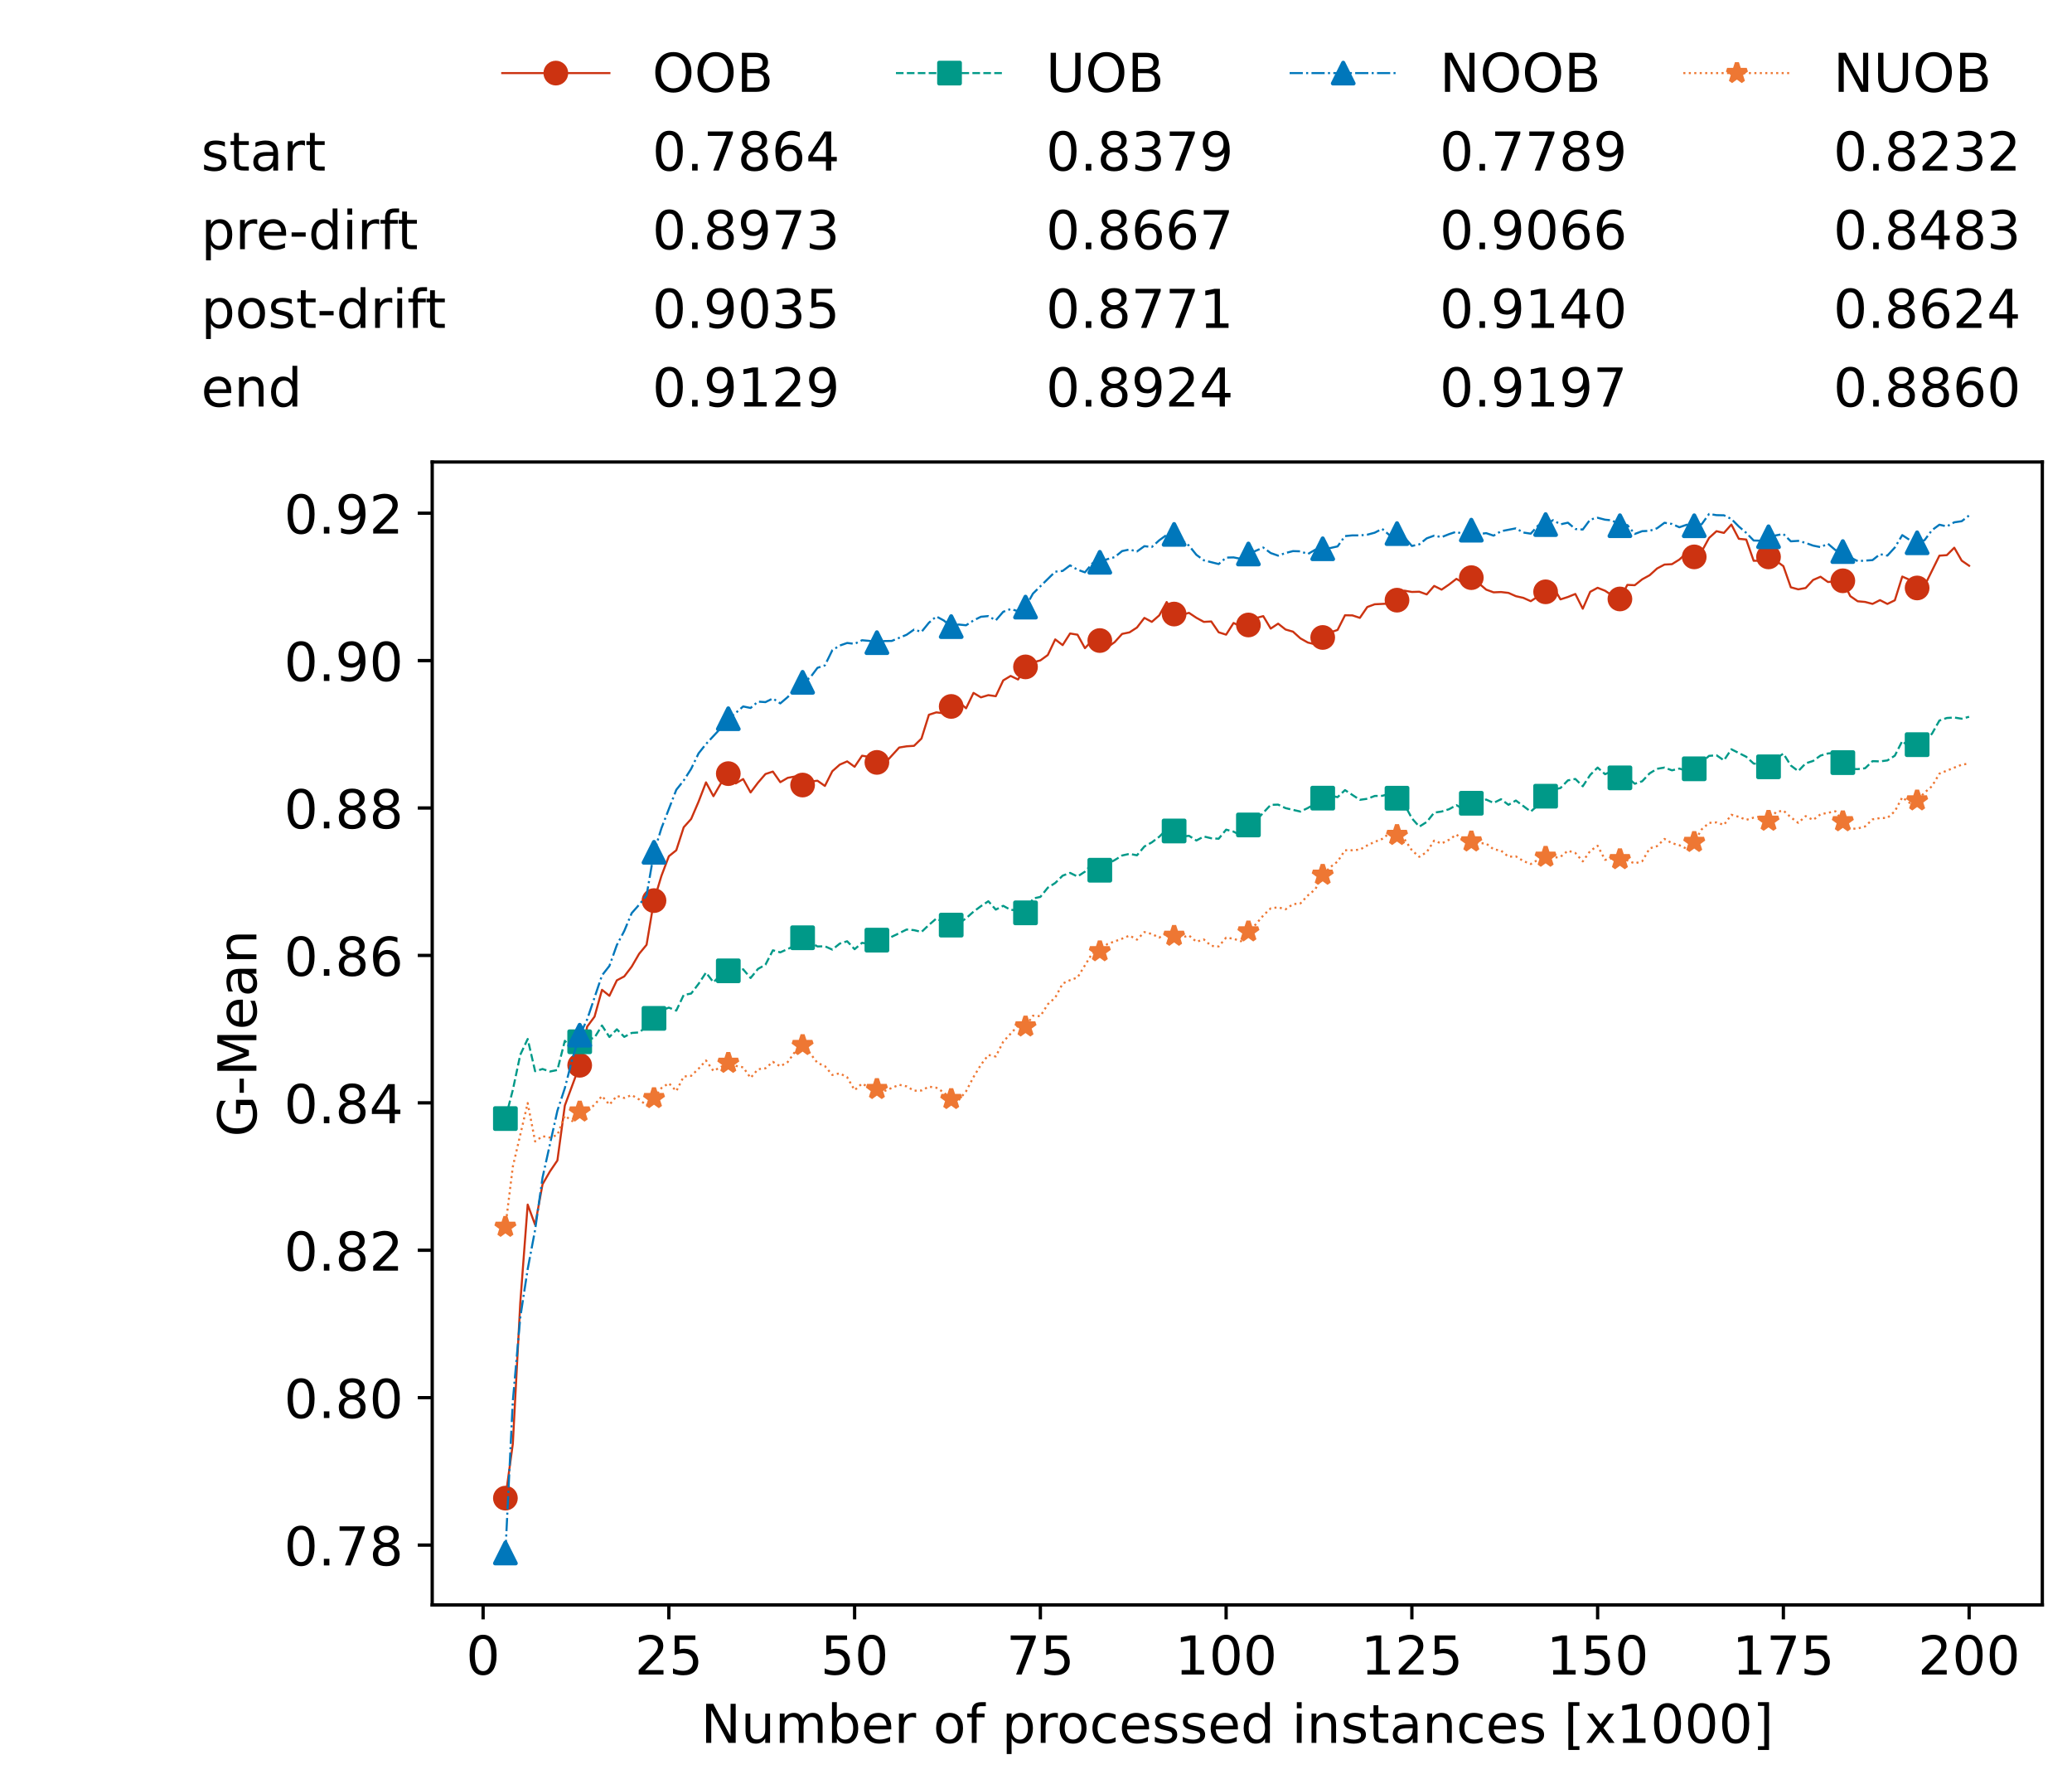 <?xml version="1.0" encoding="utf-8" standalone="no"?>
<!DOCTYPE svg PUBLIC "-//W3C//DTD SVG 1.1//EN"
  "http://www.w3.org/Graphics/SVG/1.1/DTD/svg11.dtd">
<!-- Created with matplotlib (https://matplotlib.org/) -->
<svg height="432.615pt" version="1.1" viewBox="0 0 502.65 432.615" width="502.65pt" xmlns="http://www.w3.org/2000/svg" xmlns:xlink="http://www.w3.org/1999/xlink">
 <defs>
  <style type="text/css">*{stroke-linecap:butt;stroke-linejoin:round;}</style>
 </defs>
 <g id="figure_1">
  <g id="patch_1">
   <path d="M 0 432.615 
L 502.65 432.615 
L 502.65 0 
L 0 0 
z
" style="fill:#ffffff;"/>
  </g>
  <g id="axes_1">
   <g id="patch_2">
    <path d="M 104.85 389.252 
L 495.45 389.252 
L 495.45 112.052 
L 104.85 112.052 
z
" style="fill:#ffffff;"/>
   </g>
   <g id="matplotlib.axis_1">
    <g id="xtick_1">
     <g id="line2d_1">
      <defs>
       <path d="M 0 0 
L 0 3.5 
" id="m225f97fa32" style="stroke:#000000;stroke-width:0.8;"/>
      </defs>
      <g>
       <use style="stroke:#000000;stroke-width:0.8;" x="117.197" xlink:href="#m225f97fa32" y="389.252"/>
      </g>
     </g>
     <g id="text_1">
      <!-- 0 -->
      <g transform="translate(113.061 406.13)scale(0.13 -0.13)">
       <defs>
        <path d="M 31.781 66.406 
Q 24.172 66.406 20.328 58.906 
Q 16.5 51.422 16.5 36.375 
Q 16.5 21.391 20.328 13.891 
Q 24.172 6.391 31.781 6.391 
Q 39.453 6.391 43.281 13.891 
Q 47.125 21.391 47.125 36.375 
Q 47.125 51.422 43.281 58.906 
Q 39.453 66.406 31.781 66.406 
z
M 31.781 74.219 
Q 44.047 74.219 50.516 64.516 
Q 56.984 54.828 56.984 36.375 
Q 56.984 17.969 50.516 8.266 
Q 44.047 -1.422 31.781 -1.422 
Q 19.531 -1.422 13.062 8.266 
Q 6.594 17.969 6.594 36.375 
Q 6.594 54.828 13.062 64.516 
Q 19.531 74.219 31.781 74.219 
z
" id="DejaVuSans-48"/>
       </defs>
       <use xlink:href="#DejaVuSans-48"/>
      </g>
     </g>
    </g>
    <g id="xtick_2">
     <g id="line2d_2">
      <g>
       <use style="stroke:#000000;stroke-width:0.8;" x="162.259" xlink:href="#m225f97fa32" y="389.252"/>
      </g>
     </g>
     <g id="text_2">
      <!-- 25 -->
      <g transform="translate(153.988 406.13)scale(0.13 -0.13)">
       <defs>
        <path d="M 19.188 8.297 
L 53.609 8.297 
L 53.609 0 
L 7.328 0 
L 7.328 8.297 
Q 12.938 14.109 22.625 23.891 
Q 32.328 33.688 34.812 36.531 
Q 39.547 41.844 41.422 45.531 
Q 43.312 49.219 43.312 52.781 
Q 43.312 58.594 39.234 62.25 
Q 35.156 65.922 28.609 65.922 
Q 23.969 65.922 18.812 64.312 
Q 13.672 62.703 7.812 59.422 
L 7.812 69.391 
Q 13.766 71.781 18.938 73 
Q 24.125 74.219 28.422 74.219 
Q 39.75 74.219 46.484 68.547 
Q 53.219 62.891 53.219 53.422 
Q 53.219 48.922 51.531 44.891 
Q 49.859 40.875 45.406 35.406 
Q 44.188 33.984 37.641 27.219 
Q 31.109 20.453 19.188 8.297 
z
" id="DejaVuSans-50"/>
        <path d="M 10.797 72.906 
L 49.516 72.906 
L 49.516 64.594 
L 19.828 64.594 
L 19.828 46.734 
Q 21.969 47.469 24.109 47.828 
Q 26.266 48.188 28.422 48.188 
Q 40.625 48.188 47.75 41.5 
Q 54.891 34.812 54.891 23.391 
Q 54.891 11.625 47.562 5.094 
Q 40.234 -1.422 26.906 -1.422 
Q 22.312 -1.422 17.547 -0.641 
Q 12.797 0.141 7.719 1.703 
L 7.719 11.625 
Q 12.109 9.234 16.797 8.062 
Q 21.484 6.891 26.703 6.891 
Q 35.156 6.891 40.078 11.328 
Q 45.016 15.766 45.016 23.391 
Q 45.016 31 40.078 35.438 
Q 35.156 39.891 26.703 39.891 
Q 22.75 39.891 18.812 39.016 
Q 14.891 38.141 10.797 36.281 
z
" id="DejaVuSans-53"/>
       </defs>
       <use xlink:href="#DejaVuSans-50"/>
       <use x="63.623" xlink:href="#DejaVuSans-53"/>
      </g>
     </g>
    </g>
    <g id="xtick_3">
     <g id="line2d_3">
      <g>
       <use style="stroke:#000000;stroke-width:0.8;" x="207.322" xlink:href="#m225f97fa32" y="389.252"/>
      </g>
     </g>
     <g id="text_3">
      <!-- 50 -->
      <g transform="translate(199.05 406.13)scale(0.13 -0.13)">
       <use xlink:href="#DejaVuSans-53"/>
       <use x="63.623" xlink:href="#DejaVuSans-48"/>
      </g>
     </g>
    </g>
    <g id="xtick_4">
     <g id="line2d_4">
      <g>
       <use style="stroke:#000000;stroke-width:0.8;" x="252.384" xlink:href="#m225f97fa32" y="389.252"/>
      </g>
     </g>
     <g id="text_4">
      <!-- 75 -->
      <g transform="translate(244.113 406.13)scale(0.13 -0.13)">
       <defs>
        <path d="M 8.203 72.906 
L 55.078 72.906 
L 55.078 68.703 
L 28.609 0 
L 18.312 0 
L 43.219 64.594 
L 8.203 64.594 
z
" id="DejaVuSans-55"/>
       </defs>
       <use xlink:href="#DejaVuSans-55"/>
       <use x="63.623" xlink:href="#DejaVuSans-53"/>
      </g>
     </g>
    </g>
    <g id="xtick_5">
     <g id="line2d_5">
      <g>
       <use style="stroke:#000000;stroke-width:0.8;" x="297.446" xlink:href="#m225f97fa32" y="389.252"/>
      </g>
     </g>
     <g id="text_5">
      <!-- 100 -->
      <g transform="translate(285.039 406.13)scale(0.13 -0.13)">
       <defs>
        <path d="M 12.406 8.297 
L 28.516 8.297 
L 28.516 63.922 
L 10.984 60.406 
L 10.984 69.391 
L 28.422 72.906 
L 38.281 72.906 
L 38.281 8.297 
L 54.391 8.297 
L 54.391 0 
L 12.406 0 
z
" id="DejaVuSans-49"/>
       </defs>
       <use xlink:href="#DejaVuSans-49"/>
       <use x="63.623" xlink:href="#DejaVuSans-48"/>
       <use x="127.246" xlink:href="#DejaVuSans-48"/>
      </g>
     </g>
    </g>
    <g id="xtick_6">
     <g id="line2d_6">
      <g>
       <use style="stroke:#000000;stroke-width:0.8;" x="342.509" xlink:href="#m225f97fa32" y="389.252"/>
      </g>
     </g>
     <g id="text_6">
      <!-- 125 -->
      <g transform="translate(330.102 406.13)scale(0.13 -0.13)">
       <use xlink:href="#DejaVuSans-49"/>
       <use x="63.623" xlink:href="#DejaVuSans-50"/>
       <use x="127.246" xlink:href="#DejaVuSans-53"/>
      </g>
     </g>
    </g>
    <g id="xtick_7">
     <g id="line2d_7">
      <g>
       <use style="stroke:#000000;stroke-width:0.8;" x="387.571" xlink:href="#m225f97fa32" y="389.252"/>
      </g>
     </g>
     <g id="text_7">
      <!-- 150 -->
      <g transform="translate(375.164 406.13)scale(0.13 -0.13)">
       <use xlink:href="#DejaVuSans-49"/>
       <use x="63.623" xlink:href="#DejaVuSans-53"/>
       <use x="127.246" xlink:href="#DejaVuSans-48"/>
      </g>
     </g>
    </g>
    <g id="xtick_8">
     <g id="line2d_8">
      <g>
       <use style="stroke:#000000;stroke-width:0.8;" x="432.633" xlink:href="#m225f97fa32" y="389.252"/>
      </g>
     </g>
     <g id="text_8">
      <!-- 175 -->
      <g transform="translate(420.226 406.13)scale(0.13 -0.13)">
       <use xlink:href="#DejaVuSans-49"/>
       <use x="63.623" xlink:href="#DejaVuSans-55"/>
       <use x="127.246" xlink:href="#DejaVuSans-53"/>
      </g>
     </g>
    </g>
    <g id="xtick_9">
     <g id="line2d_9">
      <g>
       <use style="stroke:#000000;stroke-width:0.8;" x="477.695" xlink:href="#m225f97fa32" y="389.252"/>
      </g>
     </g>
     <g id="text_9">
      <!-- 200 -->
      <g transform="translate(465.289 406.13)scale(0.13 -0.13)">
       <use xlink:href="#DejaVuSans-50"/>
       <use x="63.623" xlink:href="#DejaVuSans-48"/>
       <use x="127.246" xlink:href="#DejaVuSans-48"/>
      </g>
     </g>
    </g>
    <g id="text_10">
     <!-- Number of processed instances [x1000] -->
     <g transform="translate(170.025 422.711)scale(0.13 -0.13)">
      <defs>
       <path d="M 9.812 72.906 
L 23.094 72.906 
L 55.422 11.922 
L 55.422 72.906 
L 64.984 72.906 
L 64.984 0 
L 51.703 0 
L 19.391 60.984 
L 19.391 0 
L 9.812 0 
z
" id="DejaVuSans-78"/>
       <path d="M 8.5 21.578 
L 8.5 54.688 
L 17.484 54.688 
L 17.484 21.922 
Q 17.484 14.156 20.5 10.266 
Q 23.531 6.391 29.594 6.391 
Q 36.859 6.391 41.078 11.031 
Q 45.312 15.672 45.312 23.688 
L 45.312 54.688 
L 54.297 54.688 
L 54.297 0 
L 45.312 0 
L 45.312 8.406 
Q 42.047 3.422 37.719 1 
Q 33.406 -1.422 27.688 -1.422 
Q 18.266 -1.422 13.375 4.438 
Q 8.5 10.297 8.5 21.578 
z
M 31.109 56 
z
" id="DejaVuSans-117"/>
       <path d="M 52 44.188 
Q 55.375 50.25 60.062 53.125 
Q 64.75 56 71.094 56 
Q 79.641 56 84.281 50.016 
Q 88.922 44.047 88.922 33.016 
L 88.922 0 
L 79.891 0 
L 79.891 32.719 
Q 79.891 40.578 77.094 44.375 
Q 74.312 48.188 68.609 48.188 
Q 61.625 48.188 57.562 43.547 
Q 53.516 38.922 53.516 30.906 
L 53.516 0 
L 44.484 0 
L 44.484 32.719 
Q 44.484 40.625 41.703 44.406 
Q 38.922 48.188 33.109 48.188 
Q 26.219 48.188 22.156 43.531 
Q 18.109 38.875 18.109 30.906 
L 18.109 0 
L 9.078 0 
L 9.078 54.688 
L 18.109 54.688 
L 18.109 46.188 
Q 21.188 51.219 25.484 53.609 
Q 29.781 56 35.688 56 
Q 41.656 56 45.828 52.969 
Q 50 49.953 52 44.188 
z
" id="DejaVuSans-109"/>
       <path d="M 48.688 27.297 
Q 48.688 37.203 44.609 42.844 
Q 40.531 48.484 33.406 48.484 
Q 26.266 48.484 22.188 42.844 
Q 18.109 37.203 18.109 27.297 
Q 18.109 17.391 22.188 11.75 
Q 26.266 6.109 33.406 6.109 
Q 40.531 6.109 44.609 11.75 
Q 48.688 17.391 48.688 27.297 
z
M 18.109 46.391 
Q 20.953 51.266 25.266 53.625 
Q 29.594 56 35.594 56 
Q 45.562 56 51.781 48.094 
Q 58.016 40.188 58.016 27.297 
Q 58.016 14.406 51.781 6.484 
Q 45.562 -1.422 35.594 -1.422 
Q 29.594 -1.422 25.266 0.953 
Q 20.953 3.328 18.109 8.203 
L 18.109 0 
L 9.078 0 
L 9.078 75.984 
L 18.109 75.984 
z
" id="DejaVuSans-98"/>
       <path d="M 56.203 29.594 
L 56.203 25.203 
L 14.891 25.203 
Q 15.484 15.922 20.484 11.062 
Q 25.484 6.203 34.422 6.203 
Q 39.594 6.203 44.453 7.469 
Q 49.312 8.734 54.109 11.281 
L 54.109 2.781 
Q 49.266 0.734 44.188 -0.344 
Q 39.109 -1.422 33.891 -1.422 
Q 20.797 -1.422 13.156 6.188 
Q 5.516 13.812 5.516 26.812 
Q 5.516 40.234 12.766 48.109 
Q 20.016 56 32.328 56 
Q 43.359 56 49.781 48.891 
Q 56.203 41.797 56.203 29.594 
z
M 47.219 32.234 
Q 47.125 39.594 43.094 43.984 
Q 39.062 48.391 32.422 48.391 
Q 24.906 48.391 20.391 44.141 
Q 15.875 39.891 15.188 32.172 
z
" id="DejaVuSans-101"/>
       <path d="M 41.109 46.297 
Q 39.594 47.172 37.812 47.578 
Q 36.031 48 33.891 48 
Q 26.266 48 22.188 43.047 
Q 18.109 38.094 18.109 28.812 
L 18.109 0 
L 9.078 0 
L 9.078 54.688 
L 18.109 54.688 
L 18.109 46.188 
Q 20.953 51.172 25.484 53.578 
Q 30.031 56 36.531 56 
Q 37.453 56 38.578 55.875 
Q 39.703 55.766 41.062 55.516 
z
" id="DejaVuSans-114"/>
       <path id="DejaVuSans-32"/>
       <path d="M 30.609 48.391 
Q 23.391 48.391 19.188 42.75 
Q 14.984 37.109 14.984 27.297 
Q 14.984 17.484 19.156 11.844 
Q 23.344 6.203 30.609 6.203 
Q 37.797 6.203 41.984 11.859 
Q 46.188 17.531 46.188 27.297 
Q 46.188 37.016 41.984 42.703 
Q 37.797 48.391 30.609 48.391 
z
M 30.609 56 
Q 42.328 56 49.016 48.375 
Q 55.719 40.766 55.719 27.297 
Q 55.719 13.875 49.016 6.219 
Q 42.328 -1.422 30.609 -1.422 
Q 18.844 -1.422 12.172 6.219 
Q 5.516 13.875 5.516 27.297 
Q 5.516 40.766 12.172 48.375 
Q 18.844 56 30.609 56 
z
" id="DejaVuSans-111"/>
       <path d="M 37.109 75.984 
L 37.109 68.5 
L 28.516 68.5 
Q 23.688 68.5 21.797 66.547 
Q 19.922 64.594 19.922 59.516 
L 19.922 54.688 
L 34.719 54.688 
L 34.719 47.703 
L 19.922 47.703 
L 19.922 0 
L 10.891 0 
L 10.891 47.703 
L 2.297 47.703 
L 2.297 54.688 
L 10.891 54.688 
L 10.891 58.5 
Q 10.891 67.625 15.141 71.797 
Q 19.391 75.984 28.609 75.984 
z
" id="DejaVuSans-102"/>
       <path d="M 18.109 8.203 
L 18.109 -20.797 
L 9.078 -20.797 
L 9.078 54.688 
L 18.109 54.688 
L 18.109 46.391 
Q 20.953 51.266 25.266 53.625 
Q 29.594 56 35.594 56 
Q 45.562 56 51.781 48.094 
Q 58.016 40.188 58.016 27.297 
Q 58.016 14.406 51.781 6.484 
Q 45.562 -1.422 35.594 -1.422 
Q 29.594 -1.422 25.266 0.953 
Q 20.953 3.328 18.109 8.203 
z
M 48.688 27.297 
Q 48.688 37.203 44.609 42.844 
Q 40.531 48.484 33.406 48.484 
Q 26.266 48.484 22.188 42.844 
Q 18.109 37.203 18.109 27.297 
Q 18.109 17.391 22.188 11.75 
Q 26.266 6.109 33.406 6.109 
Q 40.531 6.109 44.609 11.75 
Q 48.688 17.391 48.688 27.297 
z
" id="DejaVuSans-112"/>
       <path d="M 48.781 52.594 
L 48.781 44.188 
Q 44.969 46.297 41.141 47.344 
Q 37.312 48.391 33.406 48.391 
Q 24.656 48.391 19.812 42.844 
Q 14.984 37.312 14.984 27.297 
Q 14.984 17.281 19.812 11.734 
Q 24.656 6.203 33.406 6.203 
Q 37.312 6.203 41.141 7.25 
Q 44.969 8.297 48.781 10.406 
L 48.781 2.094 
Q 45.016 0.344 40.984 -0.531 
Q 36.969 -1.422 32.422 -1.422 
Q 20.062 -1.422 12.781 6.344 
Q 5.516 14.109 5.516 27.297 
Q 5.516 40.672 12.859 48.328 
Q 20.219 56 33.016 56 
Q 37.156 56 41.109 55.141 
Q 45.062 54.297 48.781 52.594 
z
" id="DejaVuSans-99"/>
       <path d="M 44.281 53.078 
L 44.281 44.578 
Q 40.484 46.531 36.375 47.5 
Q 32.281 48.484 27.875 48.484 
Q 21.188 48.484 17.844 46.438 
Q 14.5 44.391 14.5 40.281 
Q 14.5 37.156 16.891 35.375 
Q 19.281 33.594 26.516 31.984 
L 29.594 31.297 
Q 39.156 29.25 43.188 25.516 
Q 47.219 21.781 47.219 15.094 
Q 47.219 7.469 41.188 3.016 
Q 35.156 -1.422 24.609 -1.422 
Q 20.219 -1.422 15.453 -0.562 
Q 10.688 0.297 5.422 2 
L 5.422 11.281 
Q 10.406 8.688 15.234 7.391 
Q 20.062 6.109 24.812 6.109 
Q 31.156 6.109 34.562 8.281 
Q 37.984 10.453 37.984 14.406 
Q 37.984 18.062 35.516 20.016 
Q 33.062 21.969 24.703 23.781 
L 21.578 24.516 
Q 13.234 26.266 9.516 29.906 
Q 5.812 33.547 5.812 39.891 
Q 5.812 47.609 11.281 51.797 
Q 16.75 56 26.812 56 
Q 31.781 56 36.172 55.266 
Q 40.578 54.547 44.281 53.078 
z
" id="DejaVuSans-115"/>
       <path d="M 45.406 46.391 
L 45.406 75.984 
L 54.391 75.984 
L 54.391 0 
L 45.406 0 
L 45.406 8.203 
Q 42.578 3.328 38.25 0.953 
Q 33.938 -1.422 27.875 -1.422 
Q 17.969 -1.422 11.734 6.484 
Q 5.516 14.406 5.516 27.297 
Q 5.516 40.188 11.734 48.094 
Q 17.969 56 27.875 56 
Q 33.938 56 38.25 53.625 
Q 42.578 51.266 45.406 46.391 
z
M 14.797 27.297 
Q 14.797 17.391 18.875 11.75 
Q 22.953 6.109 30.078 6.109 
Q 37.203 6.109 41.297 11.75 
Q 45.406 17.391 45.406 27.297 
Q 45.406 37.203 41.297 42.844 
Q 37.203 48.484 30.078 48.484 
Q 22.953 48.484 18.875 42.844 
Q 14.797 37.203 14.797 27.297 
z
" id="DejaVuSans-100"/>
       <path d="M 9.422 54.688 
L 18.406 54.688 
L 18.406 0 
L 9.422 0 
z
M 9.422 75.984 
L 18.406 75.984 
L 18.406 64.594 
L 9.422 64.594 
z
" id="DejaVuSans-105"/>
       <path d="M 54.891 33.016 
L 54.891 0 
L 45.906 0 
L 45.906 32.719 
Q 45.906 40.484 42.875 44.328 
Q 39.844 48.188 33.797 48.188 
Q 26.516 48.188 22.312 43.547 
Q 18.109 38.922 18.109 30.906 
L 18.109 0 
L 9.078 0 
L 9.078 54.688 
L 18.109 54.688 
L 18.109 46.188 
Q 21.344 51.125 25.703 53.562 
Q 30.078 56 35.797 56 
Q 45.219 56 50.047 50.172 
Q 54.891 44.344 54.891 33.016 
z
" id="DejaVuSans-110"/>
       <path d="M 18.312 70.219 
L 18.312 54.688 
L 36.812 54.688 
L 36.812 47.703 
L 18.312 47.703 
L 18.312 18.016 
Q 18.312 11.328 20.141 9.422 
Q 21.969 7.516 27.594 7.516 
L 36.812 7.516 
L 36.812 0 
L 27.594 0 
Q 17.188 0 13.234 3.875 
Q 9.281 7.766 9.281 18.016 
L 9.281 47.703 
L 2.688 47.703 
L 2.688 54.688 
L 9.281 54.688 
L 9.281 70.219 
z
" id="DejaVuSans-116"/>
       <path d="M 34.281 27.484 
Q 23.391 27.484 19.188 25 
Q 14.984 22.516 14.984 16.5 
Q 14.984 11.719 18.141 8.906 
Q 21.297 6.109 26.703 6.109 
Q 34.188 6.109 38.703 11.406 
Q 43.219 16.703 43.219 25.484 
L 43.219 27.484 
z
M 52.203 31.203 
L 52.203 0 
L 43.219 0 
L 43.219 8.297 
Q 40.141 3.328 35.547 0.953 
Q 30.953 -1.422 24.312 -1.422 
Q 15.922 -1.422 10.953 3.297 
Q 6 8.016 6 15.922 
Q 6 25.141 12.172 29.828 
Q 18.359 34.516 30.609 34.516 
L 43.219 34.516 
L 43.219 35.406 
Q 43.219 41.609 39.141 45 
Q 35.062 48.391 27.688 48.391 
Q 23 48.391 18.547 47.266 
Q 14.109 46.141 10.016 43.891 
L 10.016 52.203 
Q 14.938 54.109 19.578 55.047 
Q 24.219 56 28.609 56 
Q 40.484 56 46.344 49.844 
Q 52.203 43.703 52.203 31.203 
z
" id="DejaVuSans-97"/>
       <path d="M 8.594 75.984 
L 29.297 75.984 
L 29.297 69 
L 17.578 69 
L 17.578 -6.203 
L 29.297 -6.203 
L 29.297 -13.188 
L 8.594 -13.188 
z
" id="DejaVuSans-91"/>
       <path d="M 54.891 54.688 
L 35.109 28.078 
L 55.906 0 
L 45.312 0 
L 29.391 21.484 
L 13.484 0 
L 2.875 0 
L 24.125 28.609 
L 4.688 54.688 
L 15.281 54.688 
L 29.781 35.203 
L 44.281 54.688 
z
" id="DejaVuSans-120"/>
       <path d="M 30.422 75.984 
L 30.422 -13.188 
L 9.719 -13.188 
L 9.719 -6.203 
L 21.391 -6.203 
L 21.391 69 
L 9.719 69 
L 9.719 75.984 
z
" id="DejaVuSans-93"/>
      </defs>
      <use xlink:href="#DejaVuSans-78"/>
      <use x="74.805" xlink:href="#DejaVuSans-117"/>
      <use x="138.184" xlink:href="#DejaVuSans-109"/>
      <use x="235.596" xlink:href="#DejaVuSans-98"/>
      <use x="299.072" xlink:href="#DejaVuSans-101"/>
      <use x="360.596" xlink:href="#DejaVuSans-114"/>
      <use x="401.709" xlink:href="#DejaVuSans-32"/>
      <use x="433.496" xlink:href="#DejaVuSans-111"/>
      <use x="494.678" xlink:href="#DejaVuSans-102"/>
      <use x="529.883" xlink:href="#DejaVuSans-32"/>
      <use x="561.67" xlink:href="#DejaVuSans-112"/>
      <use x="625.146" xlink:href="#DejaVuSans-114"/>
      <use x="664.01" xlink:href="#DejaVuSans-111"/>
      <use x="725.191" xlink:href="#DejaVuSans-99"/>
      <use x="780.172" xlink:href="#DejaVuSans-101"/>
      <use x="841.695" xlink:href="#DejaVuSans-115"/>
      <use x="893.795" xlink:href="#DejaVuSans-115"/>
      <use x="945.895" xlink:href="#DejaVuSans-101"/>
      <use x="1007.418" xlink:href="#DejaVuSans-100"/>
      <use x="1070.895" xlink:href="#DejaVuSans-32"/>
      <use x="1102.682" xlink:href="#DejaVuSans-105"/>
      <use x="1130.465" xlink:href="#DejaVuSans-110"/>
      <use x="1193.844" xlink:href="#DejaVuSans-115"/>
      <use x="1245.943" xlink:href="#DejaVuSans-116"/>
      <use x="1285.152" xlink:href="#DejaVuSans-97"/>
      <use x="1346.432" xlink:href="#DejaVuSans-110"/>
      <use x="1409.811" xlink:href="#DejaVuSans-99"/>
      <use x="1464.791" xlink:href="#DejaVuSans-101"/>
      <use x="1526.314" xlink:href="#DejaVuSans-115"/>
      <use x="1578.414" xlink:href="#DejaVuSans-32"/>
      <use x="1610.201" xlink:href="#DejaVuSans-91"/>
      <use x="1649.215" xlink:href="#DejaVuSans-120"/>
      <use x="1708.395" xlink:href="#DejaVuSans-49"/>
      <use x="1772.018" xlink:href="#DejaVuSans-48"/>
      <use x="1835.641" xlink:href="#DejaVuSans-48"/>
      <use x="1899.264" xlink:href="#DejaVuSans-48"/>
      <use x="1962.887" xlink:href="#DejaVuSans-93"/>
     </g>
    </g>
   </g>
   <g id="matplotlib.axis_2">
    <g id="ytick_1">
     <g id="line2d_10">
      <defs>
       <path d="M 0 0 
L -3.5 0 
" id="m77644e6d0a" style="stroke:#000000;stroke-width:0.8;"/>
      </defs>
      <g>
       <use style="stroke:#000000;stroke-width:0.8;" x="104.85" xlink:href="#m77644e6d0a" y="374.732"/>
      </g>
     </g>
     <g id="text_11">
      <!-- 0.78 -->
      <g transform="translate(68.905 379.671)scale(0.13 -0.13)">
       <defs>
        <path d="M 10.688 12.406 
L 21 12.406 
L 21 0 
L 10.688 0 
z
" id="DejaVuSans-46"/>
        <path d="M 31.781 34.625 
Q 24.75 34.625 20.719 30.859 
Q 16.703 27.094 16.703 20.516 
Q 16.703 13.922 20.719 10.156 
Q 24.75 6.391 31.781 6.391 
Q 38.812 6.391 42.859 10.172 
Q 46.922 13.969 46.922 20.516 
Q 46.922 27.094 42.891 30.859 
Q 38.875 34.625 31.781 34.625 
z
M 21.922 38.812 
Q 15.578 40.375 12.031 44.719 
Q 8.5 49.078 8.5 55.328 
Q 8.5 64.062 14.719 69.141 
Q 20.953 74.219 31.781 74.219 
Q 42.672 74.219 48.875 69.141 
Q 55.078 64.062 55.078 55.328 
Q 55.078 49.078 51.531 44.719 
Q 48 40.375 41.703 38.812 
Q 48.828 37.156 52.797 32.312 
Q 56.781 27.484 56.781 20.516 
Q 56.781 9.906 50.312 4.234 
Q 43.844 -1.422 31.781 -1.422 
Q 19.734 -1.422 13.25 4.234 
Q 6.781 9.906 6.781 20.516 
Q 6.781 27.484 10.781 32.312 
Q 14.797 37.156 21.922 38.812 
z
M 18.312 54.391 
Q 18.312 48.734 21.844 45.562 
Q 25.391 42.391 31.781 42.391 
Q 38.141 42.391 41.719 45.562 
Q 45.312 48.734 45.312 54.391 
Q 45.312 60.062 41.719 63.234 
Q 38.141 66.406 31.781 66.406 
Q 25.391 66.406 21.844 63.234 
Q 18.312 60.062 18.312 54.391 
z
" id="DejaVuSans-56"/>
       </defs>
       <use xlink:href="#DejaVuSans-48"/>
       <use x="63.623" xlink:href="#DejaVuSans-46"/>
       <use x="95.41" xlink:href="#DejaVuSans-55"/>
       <use x="159.033" xlink:href="#DejaVuSans-56"/>
      </g>
     </g>
    </g>
    <g id="ytick_2">
     <g id="line2d_11">
      <g>
       <use style="stroke:#000000;stroke-width:0.8;" x="104.85" xlink:href="#m77644e6d0a" y="338.979"/>
      </g>
     </g>
     <g id="text_12">
      <!-- 0.80 -->
      <g transform="translate(68.905 343.918)scale(0.13 -0.13)">
       <use xlink:href="#DejaVuSans-48"/>
       <use x="63.623" xlink:href="#DejaVuSans-46"/>
       <use x="95.41" xlink:href="#DejaVuSans-56"/>
       <use x="159.033" xlink:href="#DejaVuSans-48"/>
      </g>
     </g>
    </g>
    <g id="ytick_3">
     <g id="line2d_12">
      <g>
       <use style="stroke:#000000;stroke-width:0.8;" x="104.85" xlink:href="#m77644e6d0a" y="303.227"/>
      </g>
     </g>
     <g id="text_13">
      <!-- 0.82 -->
      <g transform="translate(68.905 308.166)scale(0.13 -0.13)">
       <use xlink:href="#DejaVuSans-48"/>
       <use x="63.623" xlink:href="#DejaVuSans-46"/>
       <use x="95.41" xlink:href="#DejaVuSans-56"/>
       <use x="159.033" xlink:href="#DejaVuSans-50"/>
      </g>
     </g>
    </g>
    <g id="ytick_4">
     <g id="line2d_13">
      <g>
       <use style="stroke:#000000;stroke-width:0.8;" x="104.85" xlink:href="#m77644e6d0a" y="267.474"/>
      </g>
     </g>
     <g id="text_14">
      <!-- 0.84 -->
      <g transform="translate(68.905 272.413)scale(0.13 -0.13)">
       <defs>
        <path d="M 37.797 64.312 
L 12.891 25.391 
L 37.797 25.391 
z
M 35.203 72.906 
L 47.609 72.906 
L 47.609 25.391 
L 58.016 25.391 
L 58.016 17.188 
L 47.609 17.188 
L 47.609 0 
L 37.797 0 
L 37.797 17.188 
L 4.891 17.188 
L 4.891 26.703 
z
" id="DejaVuSans-52"/>
       </defs>
       <use xlink:href="#DejaVuSans-48"/>
       <use x="63.623" xlink:href="#DejaVuSans-46"/>
       <use x="95.41" xlink:href="#DejaVuSans-56"/>
       <use x="159.033" xlink:href="#DejaVuSans-52"/>
      </g>
     </g>
    </g>
    <g id="ytick_5">
     <g id="line2d_14">
      <g>
       <use style="stroke:#000000;stroke-width:0.8;" x="104.85" xlink:href="#m77644e6d0a" y="231.722"/>
      </g>
     </g>
     <g id="text_15">
      <!-- 0.86 -->
      <g transform="translate(68.905 236.661)scale(0.13 -0.13)">
       <defs>
        <path d="M 33.016 40.375 
Q 26.375 40.375 22.484 35.828 
Q 18.609 31.297 18.609 23.391 
Q 18.609 15.531 22.484 10.953 
Q 26.375 6.391 33.016 6.391 
Q 39.656 6.391 43.531 10.953 
Q 47.406 15.531 47.406 23.391 
Q 47.406 31.297 43.531 35.828 
Q 39.656 40.375 33.016 40.375 
z
M 52.594 71.297 
L 52.594 62.312 
Q 48.875 64.062 45.094 64.984 
Q 41.312 65.922 37.594 65.922 
Q 27.828 65.922 22.672 59.328 
Q 17.531 52.734 16.797 39.406 
Q 19.672 43.656 24.016 45.922 
Q 28.375 48.188 33.594 48.188 
Q 44.578 48.188 50.953 41.516 
Q 57.328 34.859 57.328 23.391 
Q 57.328 12.156 50.688 5.359 
Q 44.047 -1.422 33.016 -1.422 
Q 20.359 -1.422 13.672 8.266 
Q 6.984 17.969 6.984 36.375 
Q 6.984 53.656 15.188 63.938 
Q 23.391 74.219 37.203 74.219 
Q 40.922 74.219 44.703 73.484 
Q 48.484 72.75 52.594 71.297 
z
" id="DejaVuSans-54"/>
       </defs>
       <use xlink:href="#DejaVuSans-48"/>
       <use x="63.623" xlink:href="#DejaVuSans-46"/>
       <use x="95.41" xlink:href="#DejaVuSans-56"/>
       <use x="159.033" xlink:href="#DejaVuSans-54"/>
      </g>
     </g>
    </g>
    <g id="ytick_6">
     <g id="line2d_15">
      <g>
       <use style="stroke:#000000;stroke-width:0.8;" x="104.85" xlink:href="#m77644e6d0a" y="195.969"/>
      </g>
     </g>
     <g id="text_16">
      <!-- 0.88 -->
      <g transform="translate(68.905 200.908)scale(0.13 -0.13)">
       <use xlink:href="#DejaVuSans-48"/>
       <use x="63.623" xlink:href="#DejaVuSans-46"/>
       <use x="95.41" xlink:href="#DejaVuSans-56"/>
       <use x="159.033" xlink:href="#DejaVuSans-56"/>
      </g>
     </g>
    </g>
    <g id="ytick_7">
     <g id="line2d_16">
      <g>
       <use style="stroke:#000000;stroke-width:0.8;" x="104.85" xlink:href="#m77644e6d0a" y="160.217"/>
      </g>
     </g>
     <g id="text_17">
      <!-- 0.90 -->
      <g transform="translate(68.905 165.156)scale(0.13 -0.13)">
       <defs>
        <path d="M 10.984 1.516 
L 10.984 10.5 
Q 14.703 8.734 18.5 7.812 
Q 22.312 6.891 25.984 6.891 
Q 35.75 6.891 40.891 13.453 
Q 46.047 20.016 46.781 33.406 
Q 43.953 29.203 39.594 26.953 
Q 35.25 24.703 29.984 24.703 
Q 19.047 24.703 12.672 31.312 
Q 6.297 37.938 6.297 49.422 
Q 6.297 60.641 12.938 67.422 
Q 19.578 74.219 30.609 74.219 
Q 43.266 74.219 49.922 64.516 
Q 56.594 54.828 56.594 36.375 
Q 56.594 19.141 48.406 8.859 
Q 40.234 -1.422 26.422 -1.422 
Q 22.703 -1.422 18.891 -0.688 
Q 15.094 0.047 10.984 1.516 
z
M 30.609 32.422 
Q 37.25 32.422 41.125 36.953 
Q 45.016 41.5 45.016 49.422 
Q 45.016 57.281 41.125 61.844 
Q 37.25 66.406 30.609 66.406 
Q 23.969 66.406 20.094 61.844 
Q 16.219 57.281 16.219 49.422 
Q 16.219 41.5 20.094 36.953 
Q 23.969 32.422 30.609 32.422 
z
" id="DejaVuSans-57"/>
       </defs>
       <use xlink:href="#DejaVuSans-48"/>
       <use x="63.623" xlink:href="#DejaVuSans-46"/>
       <use x="95.41" xlink:href="#DejaVuSans-57"/>
       <use x="159.033" xlink:href="#DejaVuSans-48"/>
      </g>
     </g>
    </g>
    <g id="ytick_8">
     <g id="line2d_17">
      <g>
       <use style="stroke:#000000;stroke-width:0.8;" x="104.85" xlink:href="#m77644e6d0a" y="124.464"/>
      </g>
     </g>
     <g id="text_18">
      <!-- 0.92 -->
      <g transform="translate(68.905 129.403)scale(0.13 -0.13)">
       <use xlink:href="#DejaVuSans-48"/>
       <use x="63.623" xlink:href="#DejaVuSans-46"/>
       <use x="95.41" xlink:href="#DejaVuSans-57"/>
       <use x="159.033" xlink:href="#DejaVuSans-50"/>
      </g>
     </g>
    </g>
    <g id="text_19">
     <!-- G-Mean -->
     <g transform="translate(62.201 275.744)rotate(-90)scale(0.13 -0.13)">
      <defs>
       <path d="M 59.516 10.406 
L 59.516 29.984 
L 43.406 29.984 
L 43.406 38.094 
L 69.281 38.094 
L 69.281 6.781 
Q 63.578 2.734 56.688 0.656 
Q 49.812 -1.422 42 -1.422 
Q 24.906 -1.422 15.25 8.562 
Q 5.609 18.562 5.609 36.375 
Q 5.609 54.25 15.25 64.234 
Q 24.906 74.219 42 74.219 
Q 49.125 74.219 55.547 72.453 
Q 61.969 70.703 67.391 67.281 
L 67.391 56.781 
Q 61.922 61.422 55.766 63.766 
Q 49.609 66.109 42.828 66.109 
Q 29.438 66.109 22.719 58.641 
Q 16.016 51.172 16.016 36.375 
Q 16.016 21.625 22.719 14.156 
Q 29.438 6.688 42.828 6.688 
Q 48.047 6.688 52.141 7.594 
Q 56.25 8.5 59.516 10.406 
z
" id="DejaVuSans-71"/>
       <path d="M 4.891 31.391 
L 31.203 31.391 
L 31.203 23.391 
L 4.891 23.391 
z
" id="DejaVuSans-45"/>
       <path d="M 9.812 72.906 
L 24.516 72.906 
L 43.109 23.297 
L 61.812 72.906 
L 76.516 72.906 
L 76.516 0 
L 66.891 0 
L 66.891 64.016 
L 48.094 14.016 
L 38.188 14.016 
L 19.391 64.016 
L 19.391 0 
L 9.812 0 
z
" id="DejaVuSans-77"/>
      </defs>
      <use xlink:href="#DejaVuSans-71"/>
      <use x="77.49" xlink:href="#DejaVuSans-45"/>
      <use x="113.574" xlink:href="#DejaVuSans-77"/>
      <use x="199.854" xlink:href="#DejaVuSans-101"/>
      <use x="261.377" xlink:href="#DejaVuSans-97"/>
      <use x="322.656" xlink:href="#DejaVuSans-110"/>
     </g>
    </g>
   </g>
   <g id="line2d_18"/>
   <g id="line2d_19"/>
   <g id="line2d_20"/>
   <g id="line2d_21"/>
   <g id="line2d_22"/>
   <g id="line2d_23">
    <path clip-path="url(#paf57dd9c5b)" d="M 122.605 363.351 
L 124.407 350.179 
L 126.21 316.034 
L 128.012 292.156 
L 129.815 297.056 
L 131.617 287.226 
L 133.419 284.095 
L 135.222 281.443 
L 137.024 268.133 
L 140.629 258.371 
L 142.432 249.006 
L 144.234 246.569 
L 146.037 240.065 
L 147.839 241.516 
L 149.642 237.766 
L 151.444 236.81 
L 153.247 234.436 
L 155.049 231.328 
L 156.852 229.146 
L 158.654 218.43 
L 160.457 212.427 
L 162.259 207.665 
L 164.062 206.217 
L 165.864 200.641 
L 167.667 198.627 
L 169.469 194.429 
L 171.272 189.749 
L 173.074 193.109 
L 174.877 189.999 
L 176.679 187.63 
L 178.482 190.006 
L 180.284 188.947 
L 182.087 192.195 
L 183.889 189.819 
L 185.692 187.728 
L 187.494 187.135 
L 189.297 189.709 
L 191.099 188.651 
L 192.902 188.316 
L 194.704 190.4 
L 196.507 189.563 
L 198.309 189.35 
L 200.112 190.62 
L 201.914 187.048 
L 203.717 185.45 
L 205.519 184.661 
L 207.322 185.973 
L 209.124 183.286 
L 210.927 183.579 
L 212.729 184.907 
L 214.532 185.242 
L 218.137 181.3 
L 219.939 181.007 
L 221.742 180.888 
L 223.544 179.122 
L 225.347 173.352 
L 227.149 172.775 
L 228.952 172.995 
L 230.754 171.336 
L 232.557 170.203 
L 234.359 171.785 
L 236.162 168.051 
L 237.964 169.132 
L 239.767 168.596 
L 241.569 168.854 
L 243.372 165.022 
L 245.174 163.94 
L 246.976 164.795 
L 248.779 161.744 
L 250.581 160.65 
L 252.384 160.169 
L 254.186 158.864 
L 255.989 155.076 
L 257.791 156.46 
L 259.594 153.641 
L 261.396 153.94 
L 263.199 157.204 
L 265.001 155.291 
L 266.804 155.355 
L 268.606 157.025 
L 270.409 155.738 
L 272.211 153.745 
L 274.014 153.369 
L 275.816 152.199 
L 277.619 149.863 
L 279.421 150.824 
L 281.224 149.249 
L 283.026 146.015 
L 284.829 148.929 
L 286.631 149.146 
L 288.434 148.635 
L 290.236 149.838 
L 292.039 150.829 
L 293.841 150.725 
L 295.644 153.355 
L 297.446 153.924 
L 299.249 151.091 
L 301.051 151.952 
L 302.854 151.58 
L 304.656 149.905 
L 306.459 149.431 
L 308.261 152.454 
L 310.064 151.256 
L 311.866 152.678 
L 313.669 153.197 
L 315.471 154.828 
L 317.274 155.837 
L 319.076 156.266 
L 320.879 154.607 
L 322.681 153.395 
L 324.484 152.782 
L 326.286 149.222 
L 328.089 149.256 
L 329.891 149.85 
L 331.694 147.219 
L 333.496 146.557 
L 337.101 146.384 
L 338.904 145.561 
L 340.706 143.261 
L 342.509 143.567 
L 344.311 143.514 
L 346.114 144.163 
L 347.916 142.108 
L 349.719 143.007 
L 351.521 141.772 
L 353.324 140.388 
L 355.126 141.462 
L 356.928 140.099 
L 358.731 141.462 
L 360.533 143.005 
L 362.336 143.663 
L 364.138 143.589 
L 365.941 143.799 
L 367.743 144.594 
L 369.546 145.001 
L 371.348 145.807 
L 376.756 142.268 
L 378.558 145.37 
L 380.361 144.79 
L 382.163 144.057 
L 383.966 147.635 
L 385.768 143.535 
L 387.571 142.559 
L 389.373 143.274 
L 391.176 144.467 
L 392.978 145.269 
L 394.781 141.856 
L 396.583 141.931 
L 398.386 140.502 
L 400.188 139.513 
L 401.991 137.878 
L 403.793 136.925 
L 405.596 136.832 
L 407.398 135.716 
L 409.201 134.073 
L 411.003 135.065 
L 412.806 133.763 
L 414.608 130.464 
L 416.411 128.83 
L 418.213 129.254 
L 420.016 127.217 
L 421.818 130.675 
L 423.621 130.855 
L 425.423 136.009 
L 427.226 135.991 
L 429.028 135.069 
L 430.831 136.005 
L 432.633 137.309 
L 434.436 142.44 
L 436.238 142.935 
L 438.041 142.609 
L 439.843 140.662 
L 441.646 139.88 
L 443.448 141.153 
L 447.053 140.862 
L 448.856 144.572 
L 450.658 145.827 
L 452.461 145.991 
L 454.263 146.466 
L 456.066 145.551 
L 457.868 146.475 
L 459.671 145.586 
L 461.473 139.836 
L 463.276 140.63 
L 465.078 142.602 
L 466.881 142.072 
L 470.485 134.765 
L 472.288 134.642 
L 474.09 132.84 
L 475.893 135.977 
L 477.695 137.212 
L 477.695 137.212 
" style="fill:none;stroke:#cc3311;stroke-linecap:square;stroke-width:0.5;"/>
    <defs>
     <path d="M 0 2.5 
C 0.663 2.5 1.299 2.237 1.768 1.768 
C 2.237 1.299 2.5 0.663 2.5 0 
C 2.5 -0.663 2.237 -1.299 1.768 -1.768 
C 1.299 -2.237 0.663 -2.5 0 -2.5 
C -0.663 -2.5 -1.299 -2.237 -1.768 -1.768 
C -2.237 -1.299 -2.5 -0.663 -2.5 0 
C -2.5 0.663 -2.237 1.299 -1.768 1.768 
C -1.299 2.237 -0.663 2.5 0 2.5 
z
" id="mc4f52171bb" style="stroke:#cc3311;"/>
    </defs>
    <g clip-path="url(#paf57dd9c5b)">
     <use style="fill:#cc3311;stroke:#cc3311;" x="122.605" xlink:href="#mc4f52171bb" y="363.351"/>
     <use style="fill:#cc3311;stroke:#cc3311;" x="140.629" xlink:href="#mc4f52171bb" y="258.371"/>
     <use style="fill:#cc3311;stroke:#cc3311;" x="158.654" xlink:href="#mc4f52171bb" y="218.43"/>
     <use style="fill:#cc3311;stroke:#cc3311;" x="176.679" xlink:href="#mc4f52171bb" y="187.63"/>
     <use style="fill:#cc3311;stroke:#cc3311;" x="194.704" xlink:href="#mc4f52171bb" y="190.4"/>
     <use style="fill:#cc3311;stroke:#cc3311;" x="212.729" xlink:href="#mc4f52171bb" y="184.907"/>
     <use style="fill:#cc3311;stroke:#cc3311;" x="230.754" xlink:href="#mc4f52171bb" y="171.336"/>
     <use style="fill:#cc3311;stroke:#cc3311;" x="248.779" xlink:href="#mc4f52171bb" y="161.744"/>
     <use style="fill:#cc3311;stroke:#cc3311;" x="266.804" xlink:href="#mc4f52171bb" y="155.355"/>
     <use style="fill:#cc3311;stroke:#cc3311;" x="284.829" xlink:href="#mc4f52171bb" y="148.929"/>
     <use style="fill:#cc3311;stroke:#cc3311;" x="302.854" xlink:href="#mc4f52171bb" y="151.58"/>
     <use style="fill:#cc3311;stroke:#cc3311;" x="320.879" xlink:href="#mc4f52171bb" y="154.607"/>
     <use style="fill:#cc3311;stroke:#cc3311;" x="338.904" xlink:href="#mc4f52171bb" y="145.561"/>
     <use style="fill:#cc3311;stroke:#cc3311;" x="356.928" xlink:href="#mc4f52171bb" y="140.099"/>
     <use style="fill:#cc3311;stroke:#cc3311;" x="374.953" xlink:href="#mc4f52171bb" y="143.538"/>
     <use style="fill:#cc3311;stroke:#cc3311;" x="392.978" xlink:href="#mc4f52171bb" y="145.269"/>
     <use style="fill:#cc3311;stroke:#cc3311;" x="411.003" xlink:href="#mc4f52171bb" y="135.065"/>
     <use style="fill:#cc3311;stroke:#cc3311;" x="429.028" xlink:href="#mc4f52171bb" y="135.069"/>
     <use style="fill:#cc3311;stroke:#cc3311;" x="447.053" xlink:href="#mc4f52171bb" y="140.862"/>
     <use style="fill:#cc3311;stroke:#cc3311;" x="465.078" xlink:href="#mc4f52171bb" y="142.602"/>
    </g>
   </g>
   <g id="line2d_24"/>
   <g id="line2d_25"/>
   <g id="line2d_26"/>
   <g id="line2d_27"/>
   <g id="line2d_28">
    <path clip-path="url(#paf57dd9c5b)" d="M 122.605 271.292 
L 124.407 264.355 
L 126.21 255.828 
L 128.012 251.989 
L 129.815 259.803 
L 131.617 259.268 
L 133.419 259.876 
L 135.222 259.511 
L 137.024 252.426 
L 138.827 254.36 
L 140.629 252.667 
L 142.432 252.246 
L 144.234 251.649 
L 146.037 248.724 
L 147.839 251.508 
L 149.642 249.639 
L 151.444 251.477 
L 153.247 250.522 
L 155.049 250.397 
L 156.852 248.963 
L 160.457 245.087 
L 162.259 244.383 
L 164.062 245.104 
L 165.864 241.305 
L 167.667 240.973 
L 169.469 238.616 
L 171.272 235.878 
L 173.074 238.233 
L 174.877 236.448 
L 176.679 235.46 
L 178.482 236.056 
L 180.284 235.089 
L 182.087 237.199 
L 183.889 234.99 
L 185.692 233.979 
L 187.494 230.479 
L 189.297 230.978 
L 192.902 229.349 
L 194.704 227.435 
L 198.309 229.55 
L 200.112 229.504 
L 201.914 230.313 
L 203.717 228.856 
L 205.519 228.289 
L 207.322 230.215 
L 209.124 228.67 
L 210.927 228.92 
L 212.729 228.014 
L 214.532 228.056 
L 218.137 226.334 
L 219.939 225.44 
L 221.742 225.592 
L 223.544 226.032 
L 225.347 224.325 
L 227.149 222.778 
L 228.952 223.679 
L 230.754 224.373 
L 232.557 224.018 
L 234.359 222.716 
L 236.162 221.114 
L 237.964 219.776 
L 239.767 218.582 
L 241.569 220.609 
L 243.372 219.691 
L 245.174 220.677 
L 246.976 220.734 
L 248.779 221.396 
L 250.581 217.925 
L 252.384 217.533 
L 254.186 215.299 
L 255.989 214.155 
L 257.791 212.376 
L 259.594 211.708 
L 261.396 212.584 
L 263.199 211.408 
L 265.001 209.34 
L 266.804 211.058 
L 268.606 209.586 
L 270.409 208.601 
L 272.211 207.486 
L 274.014 207.088 
L 275.816 207.44 
L 277.619 205.301 
L 279.421 204.305 
L 281.224 202.942 
L 283.026 201.153 
L 284.829 201.54 
L 286.631 202.923 
L 288.434 202.706 
L 290.236 203.857 
L 292.039 202.876 
L 293.841 203.309 
L 295.644 203.424 
L 297.446 201.216 
L 299.249 201.696 
L 301.051 202.654 
L 302.854 200.081 
L 304.656 199.048 
L 308.261 195.205 
L 310.064 195.146 
L 311.866 195.998 
L 315.471 196.832 
L 317.274 195.969 
L 319.076 194.897 
L 320.879 193.576 
L 322.681 192.954 
L 324.484 193.336 
L 326.286 191.627 
L 329.891 193.984 
L 331.694 193.732 
L 333.496 193.047 
L 335.299 193.01 
L 337.101 192.558 
L 338.904 193.59 
L 340.706 195.096 
L 342.509 198.471 
L 344.311 200.492 
L 346.114 199.356 
L 347.916 197.09 
L 349.719 196.826 
L 351.521 196.265 
L 353.324 195.273 
L 355.126 196.348 
L 356.928 194.815 
L 360.533 193.923 
L 362.336 194.733 
L 364.138 193.84 
L 365.941 195.194 
L 367.743 194.154 
L 371.348 196.836 
L 373.151 195.242 
L 374.953 193.106 
L 376.756 191.527 
L 378.558 191.127 
L 380.361 189.268 
L 382.163 188.925 
L 383.966 190.702 
L 385.768 187.949 
L 387.571 186.164 
L 389.373 187.772 
L 391.176 186.983 
L 392.978 188.658 
L 394.781 188.547 
L 396.583 190.086 
L 398.386 189.48 
L 400.188 187.564 
L 401.991 186.459 
L 403.793 186.16 
L 405.596 186.831 
L 407.398 186.408 
L 409.201 186.957 
L 411.003 186.46 
L 414.608 183.323 
L 416.411 183.179 
L 418.213 184.414 
L 420.016 181.725 
L 423.621 183.538 
L 425.423 185.191 
L 427.226 185.316 
L 429.028 185.98 
L 430.831 183.997 
L 432.633 182.772 
L 434.436 185.658 
L 436.238 187.025 
L 438.041 185.137 
L 439.843 184.556 
L 441.646 183.25 
L 443.448 182.74 
L 445.251 182.594 
L 447.053 184.959 
L 448.856 186.486 
L 450.658 186.54 
L 452.461 186.327 
L 454.263 184.603 
L 456.066 184.663 
L 457.868 184.429 
L 459.671 183.276 
L 461.473 179.726 
L 463.276 181.269 
L 465.078 180.601 
L 466.881 179.796 
L 468.683 177.946 
L 470.485 174.755 
L 472.288 174.135 
L 474.09 174.022 
L 475.893 174.315 
L 477.695 173.847 
L 477.695 173.847 
" style="fill:none;stroke:#009988;stroke-dasharray:1.85,0.8;stroke-dashoffset:0;stroke-width:0.5;"/>
    <defs>
     <path d="M -2.5 2.5 
L 2.5 2.5 
L 2.5 -2.5 
L -2.5 -2.5 
z
" id="m5bdafb304b" style="stroke:#009988;stroke-linejoin:miter;"/>
    </defs>
    <g clip-path="url(#paf57dd9c5b)">
     <use style="fill:#009988;stroke:#009988;stroke-linejoin:miter;" x="122.605" xlink:href="#m5bdafb304b" y="271.292"/>
     <use style="fill:#009988;stroke:#009988;stroke-linejoin:miter;" x="140.629" xlink:href="#m5bdafb304b" y="252.667"/>
     <use style="fill:#009988;stroke:#009988;stroke-linejoin:miter;" x="158.654" xlink:href="#m5bdafb304b" y="246.99"/>
     <use style="fill:#009988;stroke:#009988;stroke-linejoin:miter;" x="176.679" xlink:href="#m5bdafb304b" y="235.46"/>
     <use style="fill:#009988;stroke:#009988;stroke-linejoin:miter;" x="194.704" xlink:href="#m5bdafb304b" y="227.435"/>
     <use style="fill:#009988;stroke:#009988;stroke-linejoin:miter;" x="212.729" xlink:href="#m5bdafb304b" y="228.014"/>
     <use style="fill:#009988;stroke:#009988;stroke-linejoin:miter;" x="230.754" xlink:href="#m5bdafb304b" y="224.373"/>
     <use style="fill:#009988;stroke:#009988;stroke-linejoin:miter;" x="248.779" xlink:href="#m5bdafb304b" y="221.396"/>
     <use style="fill:#009988;stroke:#009988;stroke-linejoin:miter;" x="266.804" xlink:href="#m5bdafb304b" y="211.058"/>
     <use style="fill:#009988;stroke:#009988;stroke-linejoin:miter;" x="284.829" xlink:href="#m5bdafb304b" y="201.54"/>
     <use style="fill:#009988;stroke:#009988;stroke-linejoin:miter;" x="302.854" xlink:href="#m5bdafb304b" y="200.081"/>
     <use style="fill:#009988;stroke:#009988;stroke-linejoin:miter;" x="320.879" xlink:href="#m5bdafb304b" y="193.576"/>
     <use style="fill:#009988;stroke:#009988;stroke-linejoin:miter;" x="338.904" xlink:href="#m5bdafb304b" y="193.59"/>
     <use style="fill:#009988;stroke:#009988;stroke-linejoin:miter;" x="356.928" xlink:href="#m5bdafb304b" y="194.815"/>
     <use style="fill:#009988;stroke:#009988;stroke-linejoin:miter;" x="374.953" xlink:href="#m5bdafb304b" y="193.106"/>
     <use style="fill:#009988;stroke:#009988;stroke-linejoin:miter;" x="392.978" xlink:href="#m5bdafb304b" y="188.658"/>
     <use style="fill:#009988;stroke:#009988;stroke-linejoin:miter;" x="411.003" xlink:href="#m5bdafb304b" y="186.46"/>
     <use style="fill:#009988;stroke:#009988;stroke-linejoin:miter;" x="429.028" xlink:href="#m5bdafb304b" y="185.98"/>
     <use style="fill:#009988;stroke:#009988;stroke-linejoin:miter;" x="447.053" xlink:href="#m5bdafb304b" y="184.959"/>
     <use style="fill:#009988;stroke:#009988;stroke-linejoin:miter;" x="465.078" xlink:href="#m5bdafb304b" y="180.601"/>
    </g>
   </g>
   <g id="line2d_29"/>
   <g id="line2d_30"/>
   <g id="line2d_31"/>
   <g id="line2d_32"/>
   <g id="line2d_33">
    <path clip-path="url(#paf57dd9c5b)" d="M 122.605 376.652 
L 124.407 339.816 
L 126.21 319.56 
L 128.012 307.806 
L 129.815 298.274 
L 131.617 285.593 
L 135.222 269.385 
L 137.024 263.909 
L 138.827 256.895 
L 140.629 251.073 
L 142.432 247.266 
L 146.037 236.559 
L 147.839 234.266 
L 149.642 229.206 
L 151.444 225.785 
L 153.247 221.46 
L 155.049 219.427 
L 156.852 217.17 
L 158.654 206.711 
L 160.457 200.87 
L 164.062 191.556 
L 165.864 189.299 
L 167.667 186.467 
L 169.469 182.715 
L 171.272 180.448 
L 174.877 176.581 
L 176.679 174.313 
L 178.482 172.906 
L 180.284 171.338 
L 182.087 171.707 
L 183.889 170.167 
L 185.692 170.289 
L 187.494 169.396 
L 189.297 170.597 
L 191.099 169.054 
L 192.902 167.128 
L 194.704 165.482 
L 196.507 164.387 
L 198.309 161.971 
L 200.112 161.378 
L 201.914 157.694 
L 203.717 156.568 
L 205.519 155.94 
L 207.322 156.16 
L 209.124 155.28 
L 210.927 155.441 
L 212.729 155.864 
L 214.532 155.476 
L 216.334 155.445 
L 219.939 153.949 
L 221.742 152.692 
L 223.544 153.254 
L 225.347 151.035 
L 227.149 149.508 
L 228.952 150.483 
L 230.754 151.972 
L 232.557 151.466 
L 234.359 151.651 
L 236.162 150.475 
L 237.964 149.587 
L 239.767 149.419 
L 241.569 150.463 
L 243.372 148.376 
L 245.174 147.713 
L 246.976 148.232 
L 248.779 147.241 
L 250.581 143.969 
L 255.989 138.648 
L 257.791 138.469 
L 259.594 137.116 
L 261.396 138.171 
L 263.199 138.81 
L 265.001 136.636 
L 266.804 136.379 
L 268.606 135.621 
L 270.409 135.123 
L 272.211 133.655 
L 274.014 133.273 
L 275.816 133.756 
L 277.619 132.465 
L 279.421 132.664 
L 281.224 131.038 
L 283.026 129.735 
L 284.829 129.612 
L 288.434 132.327 
L 290.236 134.563 
L 292.039 135.892 
L 295.644 136.803 
L 297.446 135.235 
L 299.249 135.189 
L 301.051 135.54 
L 302.854 134.358 
L 306.459 132.802 
L 308.261 134.13 
L 310.064 134.762 
L 311.866 134.128 
L 313.669 133.661 
L 315.471 133.714 
L 317.274 134.378 
L 319.076 133.318 
L 322.681 132.924 
L 324.484 132.521 
L 326.286 130.019 
L 328.089 129.847 
L 329.891 129.853 
L 331.694 129.677 
L 333.496 129.195 
L 335.299 128.264 
L 337.101 129.81 
L 338.904 129.416 
L 340.706 130.326 
L 342.509 132.415 
L 344.311 132.021 
L 346.114 130.563 
L 347.916 129.913 
L 349.719 130.273 
L 351.521 129.55 
L 353.324 128.958 
L 355.126 129.649 
L 356.928 128.58 
L 358.731 129.534 
L 360.533 129.306 
L 362.336 129.909 
L 364.138 128.832 
L 367.743 128.141 
L 369.546 129.159 
L 371.348 129.429 
L 373.151 127.442 
L 374.953 127.227 
L 376.756 126.154 
L 378.558 127.165 
L 380.361 126.771 
L 382.163 128.303 
L 383.966 128.432 
L 385.768 126.008 
L 387.571 125.575 
L 389.373 126.041 
L 391.176 126.223 
L 392.978 127.504 
L 394.781 127.348 
L 396.583 129.501 
L 398.386 128.827 
L 400.188 128.746 
L 401.991 128.123 
L 403.793 126.79 
L 405.596 127.077 
L 407.398 127.877 
L 409.201 127.262 
L 411.003 127.512 
L 412.806 127.151 
L 414.608 124.652 
L 416.411 124.944 
L 418.213 124.979 
L 420.016 125.865 
L 421.818 127.694 
L 423.621 129.237 
L 425.423 131.091 
L 427.226 131.146 
L 429.028 130.188 
L 432.633 129.503 
L 434.436 131.285 
L 436.238 131.179 
L 438.041 131.68 
L 439.843 132.327 
L 441.646 132.699 
L 443.448 131.876 
L 445.251 133.412 
L 447.053 133.774 
L 448.856 135.183 
L 450.658 136.086 
L 454.263 135.845 
L 456.066 134.415 
L 457.868 134.746 
L 459.671 132.789 
L 461.473 129.786 
L 463.276 130.963 
L 465.078 131.644 
L 466.881 131.006 
L 468.683 128.583 
L 470.485 127.26 
L 472.288 127.675 
L 474.09 126.677 
L 475.893 126.41 
L 477.695 125.015 
L 477.695 125.015 
" style="fill:none;stroke:#0077bb;stroke-dasharray:3.2,0.8,0.5,0.8;stroke-dashoffset:0;stroke-width:0.5;"/>
    <defs>
     <path d="M 0 -2.5 
L -2.5 2.5 
L 2.5 2.5 
z
" id="m793c0f6704" style="stroke:#0077bb;stroke-linejoin:miter;"/>
    </defs>
    <g clip-path="url(#paf57dd9c5b)">
     <use style="fill:#0077bb;stroke:#0077bb;stroke-linejoin:miter;" x="122.605" xlink:href="#m793c0f6704" y="376.652"/>
     <use style="fill:#0077bb;stroke:#0077bb;stroke-linejoin:miter;" x="140.629" xlink:href="#m793c0f6704" y="251.073"/>
     <use style="fill:#0077bb;stroke:#0077bb;stroke-linejoin:miter;" x="158.654" xlink:href="#m793c0f6704" y="206.711"/>
     <use style="fill:#0077bb;stroke:#0077bb;stroke-linejoin:miter;" x="176.679" xlink:href="#m793c0f6704" y="174.313"/>
     <use style="fill:#0077bb;stroke:#0077bb;stroke-linejoin:miter;" x="194.704" xlink:href="#m793c0f6704" y="165.482"/>
     <use style="fill:#0077bb;stroke:#0077bb;stroke-linejoin:miter;" x="212.729" xlink:href="#m793c0f6704" y="155.864"/>
     <use style="fill:#0077bb;stroke:#0077bb;stroke-linejoin:miter;" x="230.754" xlink:href="#m793c0f6704" y="151.972"/>
     <use style="fill:#0077bb;stroke:#0077bb;stroke-linejoin:miter;" x="248.779" xlink:href="#m793c0f6704" y="147.241"/>
     <use style="fill:#0077bb;stroke:#0077bb;stroke-linejoin:miter;" x="266.804" xlink:href="#m793c0f6704" y="136.379"/>
     <use style="fill:#0077bb;stroke:#0077bb;stroke-linejoin:miter;" x="284.829" xlink:href="#m793c0f6704" y="129.612"/>
     <use style="fill:#0077bb;stroke:#0077bb;stroke-linejoin:miter;" x="302.854" xlink:href="#m793c0f6704" y="134.358"/>
     <use style="fill:#0077bb;stroke:#0077bb;stroke-linejoin:miter;" x="320.879" xlink:href="#m793c0f6704" y="133.096"/>
     <use style="fill:#0077bb;stroke:#0077bb;stroke-linejoin:miter;" x="338.904" xlink:href="#m793c0f6704" y="129.416"/>
     <use style="fill:#0077bb;stroke:#0077bb;stroke-linejoin:miter;" x="356.928" xlink:href="#m793c0f6704" y="128.58"/>
     <use style="fill:#0077bb;stroke:#0077bb;stroke-linejoin:miter;" x="374.953" xlink:href="#m793c0f6704" y="127.227"/>
     <use style="fill:#0077bb;stroke:#0077bb;stroke-linejoin:miter;" x="392.978" xlink:href="#m793c0f6704" y="127.504"/>
     <use style="fill:#0077bb;stroke:#0077bb;stroke-linejoin:miter;" x="411.003" xlink:href="#m793c0f6704" y="127.512"/>
     <use style="fill:#0077bb;stroke:#0077bb;stroke-linejoin:miter;" x="429.028" xlink:href="#m793c0f6704" y="130.188"/>
     <use style="fill:#0077bb;stroke:#0077bb;stroke-linejoin:miter;" x="447.053" xlink:href="#m793c0f6704" y="133.774"/>
     <use style="fill:#0077bb;stroke:#0077bb;stroke-linejoin:miter;" x="465.078" xlink:href="#m793c0f6704" y="131.644"/>
    </g>
   </g>
   <g id="line2d_34"/>
   <g id="line2d_35"/>
   <g id="line2d_36"/>
   <g id="line2d_37"/>
   <g id="line2d_38">
    <path clip-path="url(#paf57dd9c5b)" d="M 122.605 297.571 
L 124.407 282.963 
L 128.012 267.534 
L 129.815 276.831 
L 131.617 275.563 
L 133.419 275.907 
L 135.222 275.263 
L 137.024 270.582 
L 138.827 271.912 
L 140.629 269.613 
L 142.432 269.427 
L 144.234 267.943 
L 146.037 265.811 
L 147.839 267.928 
L 149.642 265.797 
L 151.444 266.297 
L 153.247 265.591 
L 155.049 266.653 
L 156.852 268.086 
L 158.654 266.352 
L 160.457 263.891 
L 162.259 262.708 
L 164.062 264.625 
L 165.864 261.091 
L 167.667 260.926 
L 169.469 259.199 
L 171.272 257.202 
L 173.074 259.749 
L 176.679 257.805 
L 178.482 258.5 
L 180.284 258.863 
L 182.087 261.421 
L 183.889 259.319 
L 185.692 259.098 
L 187.494 257.54 
L 189.297 258.623 
L 191.099 257.574 
L 192.902 255.041 
L 194.704 253.478 
L 196.507 255.435 
L 198.309 257.792 
L 200.112 258.562 
L 201.914 260.716 
L 203.717 260.316 
L 205.519 261.28 
L 207.322 264.391 
L 209.124 262.803 
L 210.927 263.805 
L 212.729 264.146 
L 214.532 264.629 
L 218.137 263.096 
L 219.939 263.484 
L 221.742 264.537 
L 223.544 264.482 
L 225.347 263.547 
L 227.149 263.817 
L 228.952 264.938 
L 230.754 266.575 
L 232.557 266.838 
L 234.359 264.677 
L 236.162 261.226 
L 237.964 258.239 
L 239.767 255.862 
L 241.569 256.234 
L 243.372 252.645 
L 246.976 248.752 
L 248.779 248.98 
L 250.581 246.348 
L 252.384 246.454 
L 254.186 243.574 
L 255.989 241.958 
L 257.791 238.546 
L 259.594 237.716 
L 261.396 237.075 
L 265.001 231.176 
L 266.804 230.737 
L 268.606 228.976 
L 272.211 227.659 
L 274.014 226.898 
L 275.816 227.897 
L 277.619 226.062 
L 279.421 226.522 
L 281.224 227.396 
L 283.026 226.317 
L 284.829 226.991 
L 286.631 227.402 
L 288.434 226.886 
L 290.236 228.404 
L 292.039 227.851 
L 293.841 229.41 
L 295.644 229.542 
L 297.446 227.405 
L 299.249 227.678 
L 301.051 228.284 
L 302.854 225.919 
L 304.656 224.176 
L 306.459 222.03 
L 308.261 220.306 
L 310.064 220.055 
L 311.866 220.539 
L 313.669 219.291 
L 315.471 219.105 
L 317.274 217.18 
L 319.076 215.686 
L 320.879 212.181 
L 322.681 210.34 
L 324.484 208.955 
L 326.286 206.219 
L 328.089 206.213 
L 329.891 206.066 
L 331.694 205.035 
L 333.496 204.181 
L 335.299 203.468 
L 337.101 202.058 
L 338.904 202.533 
L 340.706 203.523 
L 342.509 206.234 
L 344.311 207.804 
L 346.114 206.661 
L 347.916 203.886 
L 349.719 204.577 
L 351.521 203.674 
L 353.324 202.398 
L 355.126 203.912 
L 356.928 204.106 
L 358.731 204.481 
L 360.533 204.579 
L 362.336 205.987 
L 364.138 206.306 
L 365.941 207.782 
L 367.743 207.702 
L 369.546 208.83 
L 371.348 209.554 
L 373.151 208.501 
L 374.953 207.816 
L 376.756 208.063 
L 378.558 207.807 
L 380.361 206.323 
L 382.163 206.87 
L 383.966 208.911 
L 385.768 206.39 
L 387.571 205.13 
L 389.373 208.546 
L 391.176 208.176 
L 394.781 208.687 
L 396.583 209.418 
L 398.386 208.87 
L 400.188 205.767 
L 401.991 205.212 
L 403.793 203.47 
L 405.596 204.505 
L 407.398 204.995 
L 409.201 205.861 
L 411.003 204.226 
L 412.806 201.156 
L 414.608 199.575 
L 416.411 199.46 
L 418.213 200.07 
L 420.016 197.609 
L 421.818 198.105 
L 423.621 198.847 
L 425.423 198.306 
L 427.226 198.004 
L 429.028 199.089 
L 430.831 196.955 
L 432.633 196.581 
L 434.436 198.22 
L 436.238 199.574 
L 438.041 197.943 
L 439.843 198.872 
L 441.646 197.491 
L 445.251 196.765 
L 447.053 199.215 
L 448.856 201.034 
L 450.658 200.94 
L 452.461 200.439 
L 454.263 198.725 
L 456.066 198.411 
L 457.868 198.374 
L 459.671 196.766 
L 461.473 193.369 
L 463.276 194.73 
L 465.078 194.155 
L 466.881 192.238 
L 468.683 190.688 
L 470.485 187.638 
L 474.09 186.179 
L 475.893 185.467 
L 477.695 185.175 
L 477.695 185.175 
" style="fill:none;stroke:#ee7733;stroke-dasharray:0.5,0.825;stroke-dashoffset:0;stroke-width:0.5;"/>
    <defs>
     <path d="M 0 -2.5 
L -0.561 -0.773 
L -2.378 -0.773 
L -0.908 0.295 
L -1.469 2.023 
L -0 0.955 
L 1.469 2.023 
L 0.908 0.295 
L 2.378 -0.773 
L 0.561 -0.773 
z
" id="mf192244269" style="stroke:#ee7733;stroke-linejoin:bevel;"/>
    </defs>
    <g clip-path="url(#paf57dd9c5b)">
     <use style="fill:#ee7733;stroke:#ee7733;stroke-linejoin:bevel;" x="122.605" xlink:href="#mf192244269" y="297.571"/>
     <use style="fill:#ee7733;stroke:#ee7733;stroke-linejoin:bevel;" x="140.629" xlink:href="#mf192244269" y="269.613"/>
     <use style="fill:#ee7733;stroke:#ee7733;stroke-linejoin:bevel;" x="158.654" xlink:href="#mf192244269" y="266.352"/>
     <use style="fill:#ee7733;stroke:#ee7733;stroke-linejoin:bevel;" x="176.679" xlink:href="#mf192244269" y="257.805"/>
     <use style="fill:#ee7733;stroke:#ee7733;stroke-linejoin:bevel;" x="194.704" xlink:href="#mf192244269" y="253.478"/>
     <use style="fill:#ee7733;stroke:#ee7733;stroke-linejoin:bevel;" x="212.729" xlink:href="#mf192244269" y="264.146"/>
     <use style="fill:#ee7733;stroke:#ee7733;stroke-linejoin:bevel;" x="230.754" xlink:href="#mf192244269" y="266.575"/>
     <use style="fill:#ee7733;stroke:#ee7733;stroke-linejoin:bevel;" x="248.779" xlink:href="#mf192244269" y="248.98"/>
     <use style="fill:#ee7733;stroke:#ee7733;stroke-linejoin:bevel;" x="266.804" xlink:href="#mf192244269" y="230.737"/>
     <use style="fill:#ee7733;stroke:#ee7733;stroke-linejoin:bevel;" x="284.829" xlink:href="#mf192244269" y="226.991"/>
     <use style="fill:#ee7733;stroke:#ee7733;stroke-linejoin:bevel;" x="302.854" xlink:href="#mf192244269" y="225.919"/>
     <use style="fill:#ee7733;stroke:#ee7733;stroke-linejoin:bevel;" x="320.879" xlink:href="#mf192244269" y="212.181"/>
     <use style="fill:#ee7733;stroke:#ee7733;stroke-linejoin:bevel;" x="338.904" xlink:href="#mf192244269" y="202.533"/>
     <use style="fill:#ee7733;stroke:#ee7733;stroke-linejoin:bevel;" x="356.928" xlink:href="#mf192244269" y="204.106"/>
     <use style="fill:#ee7733;stroke:#ee7733;stroke-linejoin:bevel;" x="374.953" xlink:href="#mf192244269" y="207.816"/>
     <use style="fill:#ee7733;stroke:#ee7733;stroke-linejoin:bevel;" x="392.978" xlink:href="#mf192244269" y="208.406"/>
     <use style="fill:#ee7733;stroke:#ee7733;stroke-linejoin:bevel;" x="411.003" xlink:href="#mf192244269" y="204.226"/>
     <use style="fill:#ee7733;stroke:#ee7733;stroke-linejoin:bevel;" x="429.028" xlink:href="#mf192244269" y="199.089"/>
     <use style="fill:#ee7733;stroke:#ee7733;stroke-linejoin:bevel;" x="447.053" xlink:href="#mf192244269" y="199.215"/>
     <use style="fill:#ee7733;stroke:#ee7733;stroke-linejoin:bevel;" x="465.078" xlink:href="#mf192244269" y="194.155"/>
    </g>
   </g>
   <g id="line2d_39"/>
   <g id="line2d_40"/>
   <g id="line2d_41"/>
   <g id="line2d_42"/>
   <g id="patch_3">
    <path d="M 104.85 389.252 
L 104.85 112.052 
" style="fill:none;stroke:#000000;stroke-linecap:square;stroke-linejoin:miter;stroke-width:0.8;"/>
   </g>
   <g id="patch_4">
    <path d="M 495.45 389.252 
L 495.45 112.052 
" style="fill:none;stroke:#000000;stroke-linecap:square;stroke-linejoin:miter;stroke-width:0.8;"/>
   </g>
   <g id="patch_5">
    <path d="M 104.85 389.252 
L 495.45 389.252 
" style="fill:none;stroke:#000000;stroke-linecap:square;stroke-linejoin:miter;stroke-width:0.8;"/>
   </g>
   <g id="patch_6">
    <path d="M 104.85 112.052 
L 495.45 112.052 
" style="fill:none;stroke:#000000;stroke-linecap:square;stroke-linejoin:miter;stroke-width:0.8;"/>
   </g>
   <g id="legend_1">
    <g id="line2d_43"/>
    <g id="line2d_44"/>
    <g id="text_20">
     <!--   -->
     <g transform="translate(48.8 22.278)scale(0.13 -0.13)">
      <use xlink:href="#DejaVuSans-32"/>
     </g>
    </g>
    <g id="line2d_45"/>
    <g id="line2d_46"/>
    <g id="text_21">
     <!-- start -->
     <g transform="translate(48.8 41.36)scale(0.13 -0.13)">
      <use xlink:href="#DejaVuSans-115"/>
      <use x="52.1" xlink:href="#DejaVuSans-116"/>
      <use x="91.309" xlink:href="#DejaVuSans-97"/>
      <use x="152.588" xlink:href="#DejaVuSans-114"/>
      <use x="193.701" xlink:href="#DejaVuSans-116"/>
     </g>
    </g>
    <g id="line2d_47"/>
    <g id="line2d_48"/>
    <g id="text_22">
     <!-- pre-dirft -->
     <g transform="translate(48.8 60.441)scale(0.13 -0.13)">
      <use xlink:href="#DejaVuSans-112"/>
      <use x="63.477" xlink:href="#DejaVuSans-114"/>
      <use x="102.34" xlink:href="#DejaVuSans-101"/>
      <use x="163.863" xlink:href="#DejaVuSans-45"/>
      <use x="199.947" xlink:href="#DejaVuSans-100"/>
      <use x="263.424" xlink:href="#DejaVuSans-105"/>
      <use x="291.207" xlink:href="#DejaVuSans-114"/>
      <use x="332.32" xlink:href="#DejaVuSans-102"/>
      <use x="365.775" xlink:href="#DejaVuSans-116"/>
     </g>
    </g>
    <g id="line2d_49"/>
    <g id="line2d_50"/>
    <g id="text_23">
     <!-- post-drift -->
     <g transform="translate(48.8 79.523)scale(0.13 -0.13)">
      <use xlink:href="#DejaVuSans-112"/>
      <use x="63.477" xlink:href="#DejaVuSans-111"/>
      <use x="124.658" xlink:href="#DejaVuSans-115"/>
      <use x="176.758" xlink:href="#DejaVuSans-116"/>
      <use x="215.967" xlink:href="#DejaVuSans-45"/>
      <use x="252.051" xlink:href="#DejaVuSans-100"/>
      <use x="315.527" xlink:href="#DejaVuSans-114"/>
      <use x="356.641" xlink:href="#DejaVuSans-105"/>
      <use x="384.424" xlink:href="#DejaVuSans-102"/>
      <use x="417.879" xlink:href="#DejaVuSans-116"/>
     </g>
    </g>
    <g id="line2d_51"/>
    <g id="line2d_52"/>
    <g id="text_24">
     <!-- end -->
     <g transform="translate(48.8 98.604)scale(0.13 -0.13)">
      <use xlink:href="#DejaVuSans-101"/>
      <use x="61.523" xlink:href="#DejaVuSans-110"/>
      <use x="124.902" xlink:href="#DejaVuSans-100"/>
     </g>
    </g>
    <g id="line2d_53">
     <path d="M 121.84 17.728 
L 147.84 17.728 
" style="fill:none;stroke:#cc3311;stroke-linecap:square;stroke-width:0.5;"/>
    </g>
    <g id="line2d_54">
     <g>
      <use style="fill:#cc3311;stroke:#cc3311;" x="134.84" xlink:href="#mc4f52171bb" y="17.728"/>
     </g>
    </g>
    <g id="text_25">
     <!-- OOB -->
     <g transform="translate(158.24 22.278)scale(0.13 -0.13)">
      <defs>
       <path d="M 39.406 66.219 
Q 28.656 66.219 22.328 58.203 
Q 16.016 50.203 16.016 36.375 
Q 16.016 22.609 22.328 14.594 
Q 28.656 6.594 39.406 6.594 
Q 50.141 6.594 56.422 14.594 
Q 62.703 22.609 62.703 36.375 
Q 62.703 50.203 56.422 58.203 
Q 50.141 66.219 39.406 66.219 
z
M 39.406 74.219 
Q 54.734 74.219 63.906 63.938 
Q 73.094 53.656 73.094 36.375 
Q 73.094 19.141 63.906 8.859 
Q 54.734 -1.422 39.406 -1.422 
Q 24.031 -1.422 14.812 8.828 
Q 5.609 19.094 5.609 36.375 
Q 5.609 53.656 14.812 63.938 
Q 24.031 74.219 39.406 74.219 
z
" id="DejaVuSans-79"/>
       <path d="M 19.672 34.812 
L 19.672 8.109 
L 35.5 8.109 
Q 43.453 8.109 47.281 11.406 
Q 51.125 14.703 51.125 21.484 
Q 51.125 28.328 47.281 31.562 
Q 43.453 34.812 35.5 34.812 
z
M 19.672 64.797 
L 19.672 42.828 
L 34.281 42.828 
Q 41.5 42.828 45.031 45.531 
Q 48.578 48.25 48.578 53.812 
Q 48.578 59.328 45.031 62.062 
Q 41.5 64.797 34.281 64.797 
z
M 9.812 72.906 
L 35.016 72.906 
Q 46.297 72.906 52.391 68.219 
Q 58.5 63.531 58.5 54.891 
Q 58.5 48.188 55.375 44.234 
Q 52.25 40.281 46.188 39.312 
Q 53.469 37.75 57.5 32.781 
Q 61.531 27.828 61.531 20.406 
Q 61.531 10.641 54.891 5.312 
Q 48.25 0 35.984 0 
L 9.812 0 
z
" id="DejaVuSans-66"/>
      </defs>
      <use xlink:href="#DejaVuSans-79"/>
      <use x="78.711" xlink:href="#DejaVuSans-79"/>
      <use x="157.422" xlink:href="#DejaVuSans-66"/>
     </g>
    </g>
    <g id="line2d_55"/>
    <g id="line2d_56"/>
    <g id="text_26">
     <!-- 0.7864 -->
     <g transform="translate(158.24 41.36)scale(0.13 -0.13)">
      <use xlink:href="#DejaVuSans-48"/>
      <use x="63.623" xlink:href="#DejaVuSans-46"/>
      <use x="95.41" xlink:href="#DejaVuSans-55"/>
      <use x="159.033" xlink:href="#DejaVuSans-56"/>
      <use x="222.656" xlink:href="#DejaVuSans-54"/>
      <use x="286.279" xlink:href="#DejaVuSans-52"/>
     </g>
    </g>
    <g id="line2d_57"/>
    <g id="line2d_58"/>
    <g id="text_27">
     <!-- 0.8973 -->
     <g transform="translate(158.24 60.441)scale(0.13 -0.13)">
      <defs>
       <path d="M 40.578 39.312 
Q 47.656 37.797 51.625 33 
Q 55.609 28.219 55.609 21.188 
Q 55.609 10.406 48.188 4.484 
Q 40.766 -1.422 27.094 -1.422 
Q 22.516 -1.422 17.656 -0.516 
Q 12.797 0.391 7.625 2.203 
L 7.625 11.719 
Q 11.719 9.328 16.594 8.109 
Q 21.484 6.891 26.812 6.891 
Q 36.078 6.891 40.938 10.547 
Q 45.797 14.203 45.797 21.188 
Q 45.797 27.641 41.281 31.266 
Q 36.766 34.906 28.719 34.906 
L 20.219 34.906 
L 20.219 43.016 
L 29.109 43.016 
Q 36.375 43.016 40.234 45.922 
Q 44.094 48.828 44.094 54.297 
Q 44.094 59.906 40.109 62.906 
Q 36.141 65.922 28.719 65.922 
Q 24.656 65.922 20.016 65.031 
Q 15.375 64.156 9.812 62.312 
L 9.812 71.094 
Q 15.438 72.656 20.344 73.438 
Q 25.25 74.219 29.594 74.219 
Q 40.828 74.219 47.359 69.109 
Q 53.906 64.016 53.906 55.328 
Q 53.906 49.266 50.438 45.094 
Q 46.969 40.922 40.578 39.312 
z
" id="DejaVuSans-51"/>
      </defs>
      <use xlink:href="#DejaVuSans-48"/>
      <use x="63.623" xlink:href="#DejaVuSans-46"/>
      <use x="95.41" xlink:href="#DejaVuSans-56"/>
      <use x="159.033" xlink:href="#DejaVuSans-57"/>
      <use x="222.656" xlink:href="#DejaVuSans-55"/>
      <use x="286.279" xlink:href="#DejaVuSans-51"/>
     </g>
    </g>
    <g id="line2d_59"/>
    <g id="line2d_60"/>
    <g id="text_28">
     <!-- 0.9035 -->
     <g transform="translate(158.24 79.523)scale(0.13 -0.13)">
      <use xlink:href="#DejaVuSans-48"/>
      <use x="63.623" xlink:href="#DejaVuSans-46"/>
      <use x="95.41" xlink:href="#DejaVuSans-57"/>
      <use x="159.033" xlink:href="#DejaVuSans-48"/>
      <use x="222.656" xlink:href="#DejaVuSans-51"/>
      <use x="286.279" xlink:href="#DejaVuSans-53"/>
     </g>
    </g>
    <g id="line2d_61"/>
    <g id="line2d_62"/>
    <g id="text_29">
     <!-- 0.9129 -->
     <g transform="translate(158.24 98.604)scale(0.13 -0.13)">
      <use xlink:href="#DejaVuSans-48"/>
      <use x="63.623" xlink:href="#DejaVuSans-46"/>
      <use x="95.41" xlink:href="#DejaVuSans-57"/>
      <use x="159.033" xlink:href="#DejaVuSans-49"/>
      <use x="222.656" xlink:href="#DejaVuSans-50"/>
      <use x="286.279" xlink:href="#DejaVuSans-57"/>
     </g>
    </g>
    <g id="line2d_63">
     <path d="M 217.347 17.728 
L 243.347 17.728 
" style="fill:none;stroke:#009988;stroke-dasharray:1.85,0.8;stroke-dashoffset:0;stroke-width:0.5;"/>
    </g>
    <g id="line2d_64">
     <g>
      <use style="fill:#009988;stroke:#009988;stroke-linejoin:miter;" x="230.347" xlink:href="#m5bdafb304b" y="17.728"/>
     </g>
    </g>
    <g id="text_30">
     <!-- UOB -->
     <g transform="translate(253.747 22.278)scale(0.13 -0.13)">
      <defs>
       <path d="M 8.688 72.906 
L 18.609 72.906 
L 18.609 28.609 
Q 18.609 16.891 22.844 11.734 
Q 27.094 6.594 36.625 6.594 
Q 46.094 6.594 50.344 11.734 
Q 54.594 16.891 54.594 28.609 
L 54.594 72.906 
L 64.5 72.906 
L 64.5 27.391 
Q 64.5 13.141 57.438 5.859 
Q 50.391 -1.422 36.625 -1.422 
Q 22.797 -1.422 15.734 5.859 
Q 8.688 13.141 8.688 27.391 
z
" id="DejaVuSans-85"/>
      </defs>
      <use xlink:href="#DejaVuSans-85"/>
      <use x="73.193" xlink:href="#DejaVuSans-79"/>
      <use x="151.904" xlink:href="#DejaVuSans-66"/>
     </g>
    </g>
    <g id="line2d_65"/>
    <g id="line2d_66"/>
    <g id="text_31">
     <!-- 0.8379 -->
     <g transform="translate(253.747 41.36)scale(0.13 -0.13)">
      <use xlink:href="#DejaVuSans-48"/>
      <use x="63.623" xlink:href="#DejaVuSans-46"/>
      <use x="95.41" xlink:href="#DejaVuSans-56"/>
      <use x="159.033" xlink:href="#DejaVuSans-51"/>
      <use x="222.656" xlink:href="#DejaVuSans-55"/>
      <use x="286.279" xlink:href="#DejaVuSans-57"/>
     </g>
    </g>
    <g id="line2d_67"/>
    <g id="line2d_68"/>
    <g id="text_32">
     <!-- 0.8667 -->
     <g transform="translate(253.747 60.441)scale(0.13 -0.13)">
      <use xlink:href="#DejaVuSans-48"/>
      <use x="63.623" xlink:href="#DejaVuSans-46"/>
      <use x="95.41" xlink:href="#DejaVuSans-56"/>
      <use x="159.033" xlink:href="#DejaVuSans-54"/>
      <use x="222.656" xlink:href="#DejaVuSans-54"/>
      <use x="286.279" xlink:href="#DejaVuSans-55"/>
     </g>
    </g>
    <g id="line2d_69"/>
    <g id="line2d_70"/>
    <g id="text_33">
     <!-- 0.8771 -->
     <g transform="translate(253.747 79.523)scale(0.13 -0.13)">
      <use xlink:href="#DejaVuSans-48"/>
      <use x="63.623" xlink:href="#DejaVuSans-46"/>
      <use x="95.41" xlink:href="#DejaVuSans-56"/>
      <use x="159.033" xlink:href="#DejaVuSans-55"/>
      <use x="222.656" xlink:href="#DejaVuSans-55"/>
      <use x="286.279" xlink:href="#DejaVuSans-49"/>
     </g>
    </g>
    <g id="line2d_71"/>
    <g id="line2d_72"/>
    <g id="text_34">
     <!-- 0.8924 -->
     <g transform="translate(253.747 98.604)scale(0.13 -0.13)">
      <use xlink:href="#DejaVuSans-48"/>
      <use x="63.623" xlink:href="#DejaVuSans-46"/>
      <use x="95.41" xlink:href="#DejaVuSans-56"/>
      <use x="159.033" xlink:href="#DejaVuSans-57"/>
      <use x="222.656" xlink:href="#DejaVuSans-50"/>
      <use x="286.279" xlink:href="#DejaVuSans-52"/>
     </g>
    </g>
    <g id="line2d_73">
     <path d="M 312.855 17.728 
L 338.855 17.728 
" style="fill:none;stroke:#0077bb;stroke-dasharray:3.2,0.8,0.5,0.8;stroke-dashoffset:0;stroke-width:0.5;"/>
    </g>
    <g id="line2d_74">
     <g>
      <use style="fill:#0077bb;stroke:#0077bb;stroke-linejoin:miter;" x="325.855" xlink:href="#m793c0f6704" y="17.728"/>
     </g>
    </g>
    <g id="text_35">
     <!-- NOOB -->
     <g transform="translate(349.255 22.278)scale(0.13 -0.13)">
      <use xlink:href="#DejaVuSans-78"/>
      <use x="74.805" xlink:href="#DejaVuSans-79"/>
      <use x="153.516" xlink:href="#DejaVuSans-79"/>
      <use x="232.227" xlink:href="#DejaVuSans-66"/>
     </g>
    </g>
    <g id="line2d_75"/>
    <g id="line2d_76"/>
    <g id="text_36">
     <!-- 0.7789 -->
     <g transform="translate(349.255 41.36)scale(0.13 -0.13)">
      <use xlink:href="#DejaVuSans-48"/>
      <use x="63.623" xlink:href="#DejaVuSans-46"/>
      <use x="95.41" xlink:href="#DejaVuSans-55"/>
      <use x="159.033" xlink:href="#DejaVuSans-55"/>
      <use x="222.656" xlink:href="#DejaVuSans-56"/>
      <use x="286.279" xlink:href="#DejaVuSans-57"/>
     </g>
    </g>
    <g id="line2d_77"/>
    <g id="line2d_78"/>
    <g id="text_37">
     <!-- 0.9066 -->
     <g transform="translate(349.255 60.441)scale(0.13 -0.13)">
      <use xlink:href="#DejaVuSans-48"/>
      <use x="63.623" xlink:href="#DejaVuSans-46"/>
      <use x="95.41" xlink:href="#DejaVuSans-57"/>
      <use x="159.033" xlink:href="#DejaVuSans-48"/>
      <use x="222.656" xlink:href="#DejaVuSans-54"/>
      <use x="286.279" xlink:href="#DejaVuSans-54"/>
     </g>
    </g>
    <g id="line2d_79"/>
    <g id="line2d_80"/>
    <g id="text_38">
     <!-- 0.9140 -->
     <g transform="translate(349.255 79.523)scale(0.13 -0.13)">
      <use xlink:href="#DejaVuSans-48"/>
      <use x="63.623" xlink:href="#DejaVuSans-46"/>
      <use x="95.41" xlink:href="#DejaVuSans-57"/>
      <use x="159.033" xlink:href="#DejaVuSans-49"/>
      <use x="222.656" xlink:href="#DejaVuSans-52"/>
      <use x="286.279" xlink:href="#DejaVuSans-48"/>
     </g>
    </g>
    <g id="line2d_81"/>
    <g id="line2d_82"/>
    <g id="text_39">
     <!-- 0.9197 -->
     <g transform="translate(349.255 98.604)scale(0.13 -0.13)">
      <use xlink:href="#DejaVuSans-48"/>
      <use x="63.623" xlink:href="#DejaVuSans-46"/>
      <use x="95.41" xlink:href="#DejaVuSans-57"/>
      <use x="159.033" xlink:href="#DejaVuSans-49"/>
      <use x="222.656" xlink:href="#DejaVuSans-57"/>
      <use x="286.279" xlink:href="#DejaVuSans-55"/>
     </g>
    </g>
    <g id="line2d_83">
     <path d="M 408.362 17.728 
L 434.362 17.728 
" style="fill:none;stroke:#ee7733;stroke-dasharray:0.5,0.825;stroke-dashoffset:0;stroke-width:0.5;"/>
    </g>
    <g id="line2d_84">
     <g>
      <use style="fill:#ee7733;stroke:#ee7733;stroke-linejoin:bevel;" x="421.362" xlink:href="#mf192244269" y="17.728"/>
     </g>
    </g>
    <g id="text_40">
     <!-- NUOB -->
     <g transform="translate(444.762 22.278)scale(0.13 -0.13)">
      <use xlink:href="#DejaVuSans-78"/>
      <use x="74.805" xlink:href="#DejaVuSans-85"/>
      <use x="147.998" xlink:href="#DejaVuSans-79"/>
      <use x="226.709" xlink:href="#DejaVuSans-66"/>
     </g>
    </g>
    <g id="line2d_85"/>
    <g id="line2d_86"/>
    <g id="text_41">
     <!-- 0.8232 -->
     <g transform="translate(444.762 41.36)scale(0.13 -0.13)">
      <use xlink:href="#DejaVuSans-48"/>
      <use x="63.623" xlink:href="#DejaVuSans-46"/>
      <use x="95.41" xlink:href="#DejaVuSans-56"/>
      <use x="159.033" xlink:href="#DejaVuSans-50"/>
      <use x="222.656" xlink:href="#DejaVuSans-51"/>
      <use x="286.279" xlink:href="#DejaVuSans-50"/>
     </g>
    </g>
    <g id="line2d_87"/>
    <g id="line2d_88"/>
    <g id="text_42">
     <!-- 0.8483 -->
     <g transform="translate(444.762 60.441)scale(0.13 -0.13)">
      <use xlink:href="#DejaVuSans-48"/>
      <use x="63.623" xlink:href="#DejaVuSans-46"/>
      <use x="95.41" xlink:href="#DejaVuSans-56"/>
      <use x="159.033" xlink:href="#DejaVuSans-52"/>
      <use x="222.656" xlink:href="#DejaVuSans-56"/>
      <use x="286.279" xlink:href="#DejaVuSans-51"/>
     </g>
    </g>
    <g id="line2d_89"/>
    <g id="line2d_90"/>
    <g id="text_43">
     <!-- 0.8624 -->
     <g transform="translate(444.762 79.523)scale(0.13 -0.13)">
      <use xlink:href="#DejaVuSans-48"/>
      <use x="63.623" xlink:href="#DejaVuSans-46"/>
      <use x="95.41" xlink:href="#DejaVuSans-56"/>
      <use x="159.033" xlink:href="#DejaVuSans-54"/>
      <use x="222.656" xlink:href="#DejaVuSans-50"/>
      <use x="286.279" xlink:href="#DejaVuSans-52"/>
     </g>
    </g>
    <g id="line2d_91"/>
    <g id="line2d_92"/>
    <g id="text_44">
     <!-- 0.8860 -->
     <g transform="translate(444.762 98.604)scale(0.13 -0.13)">
      <use xlink:href="#DejaVuSans-48"/>
      <use x="63.623" xlink:href="#DejaVuSans-46"/>
      <use x="95.41" xlink:href="#DejaVuSans-56"/>
      <use x="159.033" xlink:href="#DejaVuSans-56"/>
      <use x="222.656" xlink:href="#DejaVuSans-54"/>
      <use x="286.279" xlink:href="#DejaVuSans-48"/>
     </g>
    </g>
   </g>
  </g>
 </g>
 <defs>
  <clipPath id="paf57dd9c5b">
   <rect height="277.2" width="390.6" x="104.85" y="112.052"/>
  </clipPath>
 </defs>
</svg>

